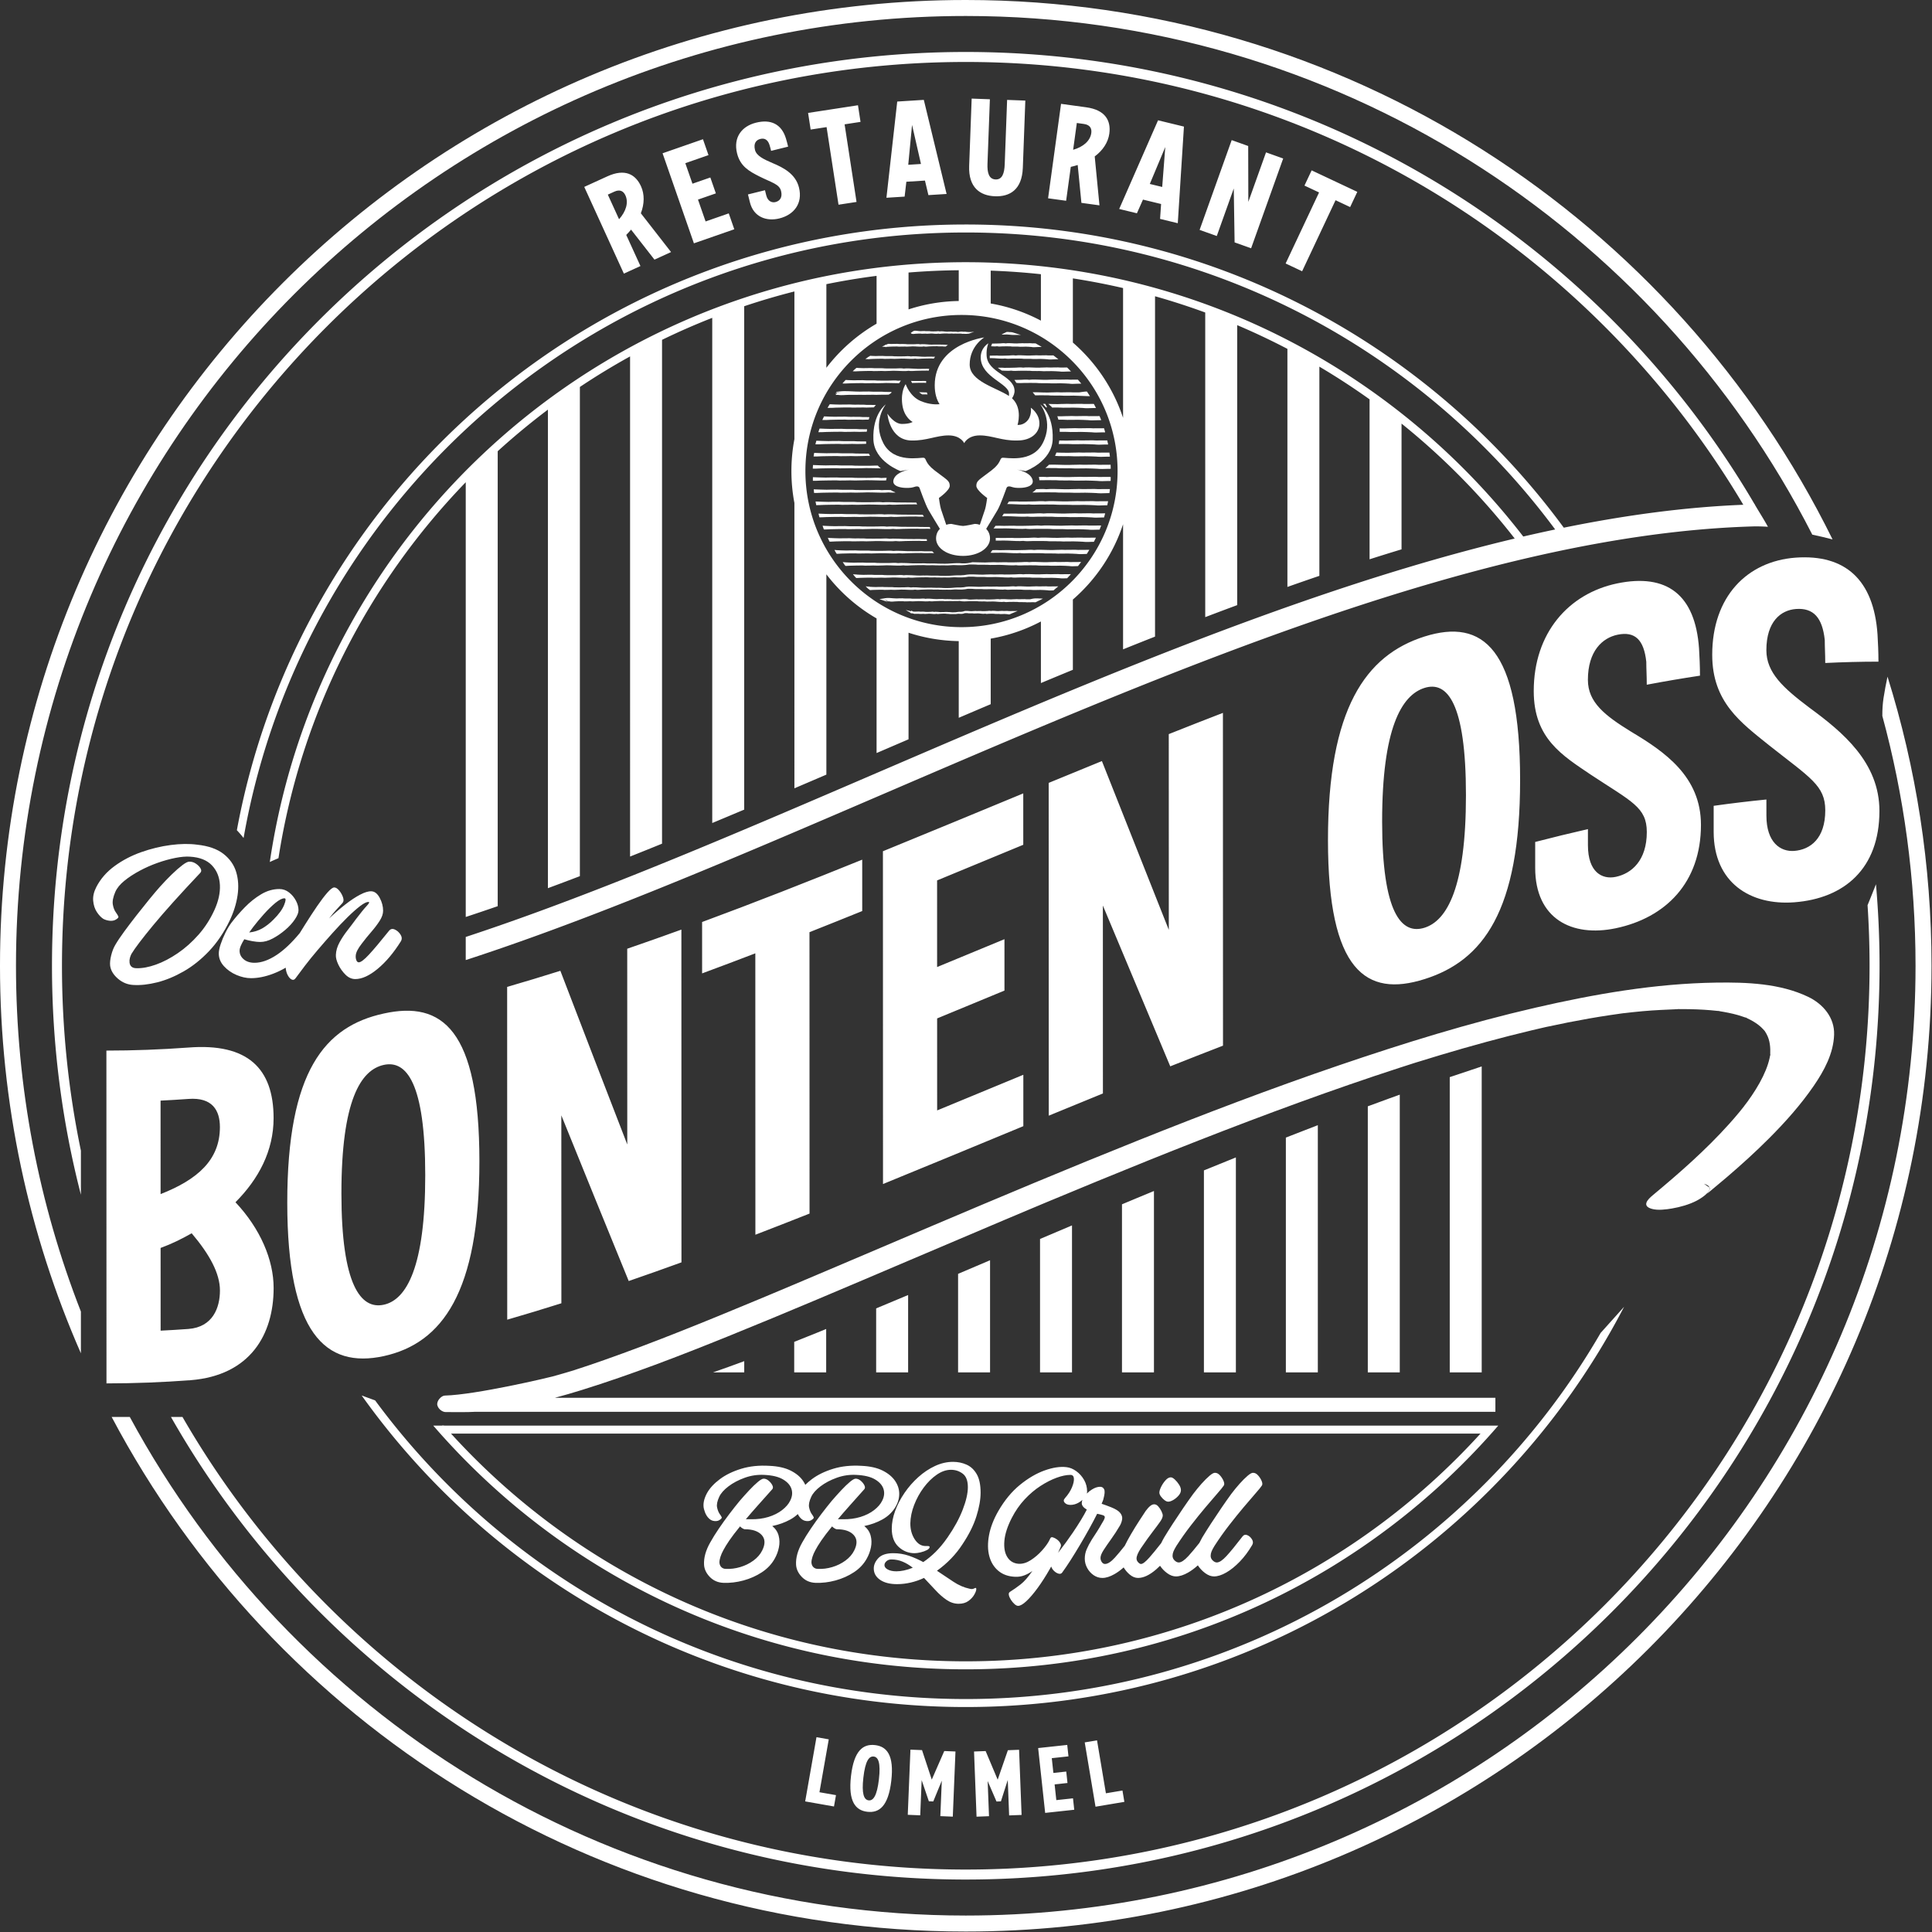 <svg viewBox="0 0 1934 1934" xmlns="http://www.w3.org/2000/svg" fill-rule="evenodd" clip-rule="evenodd" stroke-linejoin="round" stroke-miterlimit="2"><rect x="0" y="0" width="1934" height="1934" fill="#333333" stroke="none"/><path fill="none" d="M-.003 0h1933.599v1933.6H-.003z"/><path d="M442.542 1435.096H1489.191v-8H442.542v8zm597.288-228.35c1.29-.54 1.48-.62-2.34.98-.52.21-1.01.42-1.37.57-2.13.89-4.26 1.79-6.39 2.68-8.24 3.47-16.49 6.94-24.72 10.42-32.16 13.58-64.28 27.26-96.4 40.94-59.98 25.54-119.942 51.15-180.381 75.6-48.006 19.42-96.332 38.07-145.79 53.49-8.958 2.79-17.963 5.41-27.027 7.82h941.53v14H475.146c-.284.03-.56.06-.828.08-5.342.42-21.842.2-27.212.21h-1c-2.988 0-7.198-2.72-8.28-6.75-1.14-4.26 3.93-9.67 7.394-9.76 31.564-.83 103.862-18.02 108.064-19.17 4.518-1.22 9.018-2.51 13.506-3.85 2.544-.75 5.081-1.52 7.617-2.31 10.14-3.24 20.223-6.67 30.267-10.21 51.092-17.99 101.288-38.52 151.29-59.32 3.66-1.52 7.318-3.05 10.976-4.57l5.5-2.3c6.948-2.92 13.895-5.84 20.838-8.77 15.072-6.36 30.134-12.75 45.188-19.15 31.572-13.41 63.112-26.88 94.692-40.28 68.41-29.04 136.93-57.83 205.941-85.42 66.69-26.67 133.84-52.27 201.841-75.45 64.36-21.94 129.51-42.16 195.801-57.44 59.51-13.71 119.91-24.25 181.101-25.16 30.64-.46 64.0.76 92.15 14.22 14.95 7.15 26.61 20.79 26.01 38.01-.66 18.77-9.96 35.93-20.35 51.08-13 18.94-28.41 36.2-44.61 52.44-13.65 13.68-27.97 26.68-42.67 39.23-4.7 4.02-9.44 7.98-14.2 11.92-1.33 1.1-2.63 2.25-3.99 3.31-4.06 3.17 2.23-1.62 1.32-4.83l-.25-.17c-.43-1.52-2.06-2.86-5.48-3.84h-.01l5.49 3.84c1.32 4.67-8.73 11-13.16 13.26-7.3 3.74-16.24 6.23-24.28 7.62-6.02 1.03-14.21 2.12-20.31.39-10.39-2.96-4-9.5.7-13.41 26.9-22.38 53.28-45.47 76.7-71.55 3.6-4 7.12-8.08 10.53-12.23 1.78-2.16 3.49-4.38 5.25-6.56-3.43 4.25 1.71-2.32 2.67-3.64 5.82-8.03 11.22-16.44 15.53-25.39 1.91-3.96 3.61-8.04 4.94-12.23.64-2 1.19-4.03 1.64-6.08.19-.88.33-1.77.52-2.65.02-.12.04-.22.06-.32 0-.07.01-.15.01-.24.26-7.35-.15-14.19-3.74-20.82-.44-.81-.94-1.58-1.42-2.38-.12-.19-.22-.36-.31-.51-1.24-1.35-2.41-2.72-3.78-3.96-3.17-2.88-6.78-5.24-10.56-7.23-1.26-.66-2.56-1.25-3.84-1.87-.16-.07-.3-.14-.43-.2-.1-.03-.21-.07-.34-.11-2.67-.88-5.3-1.85-8.01-2.62-6.29-1.79-12.68-2.97-19.13-4-.85-.09-1.71-.2-2.56-.29-1.87-.2-3.74-.38-5.61-.55-4.52-.38-9.05-.65-13.59-.83-5-.2-10-.28-15-.28-1.05 0-2.11 0-3.17.01-12.08.53-24.13.99-36.19 2.08-6.5.59-13 1.29-19.48 2.07-.14.02-.28.03-.41.05-1.03.14-2.06.27-3.09.41-3.28.45-6.56.92-9.83 1.41-13.98 2.09-27.91 4.55-41.78 7.28-7.23 1.43-14.44 2.93-21.64 4.5l-.38.08c-1.2.27-2.41.54-3.62.82-3.6.82-7.2 1.66-10.8 2.52-15.23 3.62-30.39 7.51-45.49 11.61-15.71 4.26-31.37 8.76-46.96 13.44-7.77 2.33-15.53 4.71-23.27 7.12-1.29.41-2.62.91-3.93 1.25-.51.16-1.01.32-1.51.48-3.94 1.25-7.88 2.52-11.81 3.8-33.27 10.81-66.32 22.3-99.19 34.25-67.98 24.71-135.25 51.37-202.151 78.85-16.79 6.9-33.55 13.84-50.3 20.83-2.6 1.09-5.19 2.18-7.79 3.26l-1.11.47zm1.28 33.5v133.54h32v-147.11c-10.67 4.53-21.34 9.04-32 13.57zm246.081-101.5v235.04h32v-247.45c-10.68 4.1-21.35 8.23-32 12.41zm-149.43 60.69c-2.86 1.2-5.72 2.39-8.57 3.59.78-.33.76-.32-1.26.52l-2.79 1.17c-.67.28-1.33.56-2 .84v168.23h32v-181.55c-5.79 2.41-11.6 4.79-17.38 7.2zm-423.94 174.35h31.184v-11.23c-10.356 3.85-20.754 7.59-31.184 11.23zm163.239-64.05v64.05h32v-77.43c-10.66 4.49-21.33 8.93-32 13.38zm328.101-138.13v202.18h32v-215.16c-10.67 4.3-21.34 8.63-32 12.98zm246.081-93.36v295.54h32v-306.25c-10.69 3.5-21.35 7.08-32 10.71zM817.253 1334.356c-7.398 2.99-14.808 5.95-22.222 8.9v30.53h32v-43.44c-3.264 1.33-6.514 2.69-9.778 4.01zm141.826-59.19v98.62h32v-112.24c-10.66 4.54-21.33 9.08-32 13.62zm431.121-175.41c-7 2.54-13.99 5.12-20.98 7.71v266.32h32v-277.99c-3.67 1.32-7.35 2.62-11.02 3.96zM574.407 1371.696l-2.505.8c-4.072 1.31 6.934-2.16 5.87-1.84-1.106.33-2.202.69-3.304 1.03l-.061.01zm198.034-76.4l-1.114.46c-5.633 2.37 6.911-2.89 1.114-.46zm641.25-230.49c1.34-.43 2.68-.85 4.03-1.28 4.78-1.52-4.41 1.37-4.24 1.33.07-.02.14-.03.21-.05zm358.351-8.76c-.03 1.87.54-2.4 0 0zm-5.34-23.82c-.05-.05-.09-.1-.13-.15l.01.02.12.13zm-218.941-4.18c.35-.08.69-.16 1.03-.24.34-.07.68-.15 1.02-.23 4.64-1.04-9.41 2.07-2.05.47zm200.211-9.21c2.66.84-2.81-1.37 0 0zm-123.49-4.47c.49-.07.99-.13 1.49-.2 3.61-.49-8.76 1.09-3.91.5.81-.1 1.61-.2 2.42-.3zm96.01-2.26l.14.02c4.78.52-4.96-.78-.33-.05l.19.03zm-39.93-1.94l.93-.04c.31-.02-7.61.09-3.82.07l2.03-.03h.86z" fill="#fff" fill-rule="nonzero"/><path d="M106.509 1051.676c27.342 0 54.682-1.05 82.024-3.04 59.4-4.67 85.33 20.89 85.344 70.65.006 32.8-15.068 61.03-38.164 84.2 24.99 26.57 38.196 57.83 38.202 85.8.014 46.74-23.546 87.5-82.948 92.32-28.126 2.11-56.254 3.21-84.38 3.22l-.078-333.15zm181.055 152.32c-.032-131.92 37.67-176.61 96.598-189.43 58.452-12.89 95.706 15.84 95.732 147.77.032 131.15-37.194 182.27-95.654 195.16-58.454 12.74-96.646-22.81-96.676-153.5zm-98.965 126.34c24.51-1.86 31.578-21.39 31.574-38.49.002-17.16-10.38-36.13-28.298-57.29-9.892 5.65-20.264 10.72-31.108 14.68.006 27.6.014 55.2.02 82.8 9.27-.45 18.542-1.02 27.812-1.7zm319.071-342.42c17.756-5.14 35.514-10.52 53.27-16.12 22.328 58.28 44.656 116.22 66.984 173.87l-.046-195.95c18.072-6.21 36.142-12.61 54.214-19.16.024 111.04.05 222.08.076 333.12-17.6 6.39-35.198 12.62-52.798 18.68-22.486-54.98-44.97-110.24-67.454-165.85.014 62.7.03 125.41.044 188.12-18.07 5.7-36.14 11.19-54.21 16.42-.026-111.04-.054-222.08-.08-333.13zm-81.985 188.51c-.022-92.6-18.88-115.36-41.51-110.42-23.096 5.06-42.418 35.62-42.4 128.71.018 91.6 19.35 116.41 42.454 111.34 22.628-4.93 41.476-37.54 41.456-129.63zm330.423-222.11c-17.756 6.82-35.512 13.53-53.268 20.08l-.012-51.43c53.426-19.74 106.852-40.78 160.281-62.42 0 17.15 0 34.3.01 51.44-17.6 7.13-35.201 14.19-52.801 21.16.022 93.9.044 187.79.064 281.69-18.07 7.16-36.14 14.22-54.21 21.17-.022-93.9-.044-187.79-.064-281.69zm-535.969 173.9c-.006-16.71-7.552-29.97-31.594-28.14-9.272.67-18.542 1.24-27.814 1.69l.024 93.58c37.24-14.64 59.394-34.39 59.384-67.13zm663.7-276.09c46.83-19.09 93.66-38.55 140.48-57.91 0 17.15.01 34.29.01 51.44-28.75 11.89-57.51 23.81-86.26 35.67 0 28.9.01 57.81.01 86.71 22.48-9.27 44.95-18.57 67.42-27.87 0 17.14.01 34.29.01 51.43-22.47 9.3-44.94 18.61-67.41 27.88 0 30.7.01 61.4.02 92.1 28.75-11.86 57.51-23.79 86.27-35.68 0 17.15.01 34.29.01 51.44-46.83 19.36-93.65 38.82-140.48 57.91-.03-111.04-.05-222.08-.08-333.12zm165.93-68.42c17.76-7.32 35.51-14.61 53.27-21.85 22.33 56.22 44.66 112.53 66.98 168.97-.01-65.31-.03-130.63-.04-195.95 18.07-7.19 36.14-14.28 54.21-21.26.03 111.04.05 222.08.08 333.13-17.6 6.79-35.2 13.7-52.8 20.69-22.48-53.78-44.97-107.41-67.45-160.96.01 62.71.02 125.41.04 188.12-18.07 7.36-36.14 14.78-54.21 22.23-.03-111.04-.06-222.08-.08-333.12zm279.581 57.43c-.04-131.67 37.66-185.23 96.59-203.94 58.46-18.44 95.71 11.78 95.74 143.47.03 131.38-37.2 181.02-95.66 199.46-58.45 18.54-96.64-8.08-96.67-138.99zm207.431 27.66v-25.96c17.6-4.56 35.2-8.85 52.79-12.86 0 5.39.01 10.78.01 16.17 0 26.94 14.15 34.49 27.82 31.64 16.04-3.37 31.11-16.49 31.11-44.9-.02-24.88-15.1-30.32-56.12-57.44-28.29-19.14-57.05-36.11-57.06-83.63-.02-58.21 34.87-97.607 83.42-107.779 49.96-10.342 78.25 11.339 82.04 65.039.48 8.26.95 17.49.95 27.29-17.76 2.68-35.51 5.7-53.27 9.06 0-8.82-.47-15.59-.48-22.94-2.36-22.08-11.31-30.73-28.76-27.11-15.08 3.13-29.7 16.28-29.69 45.18.02 22.57 16.98 35.7 43.38 51.98 33.01 19.74 69.79 44.56 69.8 93.12.02 57.88-35.34 93.09-85.31 103.57-43.84 9.16-80.62-9.44-80.63-60.43zm-69.31-72.84c-.02-92.58-18.89-114.48-41.51-107.32-23.1 7.29-42.42 40.75-42.4 133.82.02 91.61 19.35 113.52 42.45 106.23 22.62-7.16 41.48-40.62 41.46-132.73zm247.971 36.67v-25.97c17.59-2.47 35.19-4.59 52.79-6.32 0 5.39 0 10.78.01 16.16 0 26.95 14.15 36.31 27.82 35.3 16.02-1.24 31.11-12.24 31.1-40.65-.01-24.85-15.09-32.52-56.11-64.98-28.29-22.81-57.06-43.18-57.06-90.69-.01-58.2 34.85-93.587 83.41-97.251 49.97-3.612 78.26 22.44 82.05 76.681.47 8.32.95 17.63.95 27.43-17.76.02-35.51.47-53.27 1.34 0-8.81-.48-15.65-.48-23-2.37-22.4-11.32-32.32-28.76-31.05-15.09 1.11-29.7 12.37-29.69 41.28.01 22.58 16.98 37.85 43.38 57.74 33 24.22 69.79 54.55 69.79 103.12.02 57.91-35.33 87.69-85.3 91.47-43.84 3.28-80.61-19.61-80.63-70.61z" fill="#fff" fill-rule="nonzero"/><path d="M129.937 1418.446c160.718 297.18 475.193 499.081 836.822 499.081 525.091 0 950.763-425.671 950.763-950.761 0-86.59-11.57-170.48-33.24-250.13-.03-6.2.33-12.19 1.2-17.87 1.14-7.37 2.5-14.51 3.98-21.4 28.63 91.39 44.06 188.59 44.06 289.4 0 533.921-432.831 966.761-966.763 966.761-370.758 0-692.771-208.71-854.974-515.081h18.151zm-48.952-63.74C28.899 1235.946-.002 1104.726-.002 966.766-.002 432.835 432.833 0 966.76 0c380.741 0 710.082 220.101 867.693 539.965-7.01-1.81-13.78-3.386-20.28-4.754-157.261-308.181-477.691-519.211-847.413-519.211-525.09 0-950.762 425.671-950.762 950.765 0 122.13 23.03 238.89 64.987 346.17v41.77z" fill="#fff"/><path d="M977.559 1818.557l12.47-.48-1.35-35.2 8.86 20.5 4.41-.17 6.86-21.4 1.37 35.49 12.47-.48-2.51-65.23-11.22.44-10.2 29.5-12.06-28.65-11.61.45 2.51 65.23zm-68.86-1.88l12.47.52 1.45-35.21 7.2 21.15 4.41.18 8.54-20.79-1.46 35.49 12.47.51 2.68-65.22-11.22-.46-12.51 28.6-9.75-29.52-11.6-.47-2.68 65.22zm137.54-1.9l29.11-3.15-1.24-11.45-16.7 1.8-1.71-15.75 12.89-1.39-1.24-11.45-12.88 1.39-1.6-14.79 16.7-1.81-1.24-11.45-29.11 3.15 7.02 64.9zm-177.99-1.12c11.83 1.36 21.02-5.5 23.97-31.06 2.95-25.66-4.46-34.34-16.28-35.7-11.93-1.37-21.11 5.4-24.07 31.05-2.93 25.47 4.55 34.35 16.38 35.71zm228.401-5.08l28.88-4.85-1.91-11.36-16.57 2.78-8.89-53.02-12.31 2.07 10.8 64.38zm-290.636-5.31l28.836 5.08 1.998-11.35-16.545-2.91 9.323-52.94-12.291-2.17-11.321 64.29zm63.555-1.05c-4.68-.54-7.19-6.44-5.3-22.84 1.92-16.69 5.67-21.57 10.35-21.03 4.58.52 7.11 6.23 5.2 22.82-1.9 16.5-5.67 21.57-10.25 21.05z" fill="#fff" fill-rule="nonzero"/><path d="M229.853 921.655c-5.773 11.93-12.638 22.08-20.596 30.46-7.957 8.38-16.421 15.14-25.393 20.27-8.971 5.13-17.826 8.8-26.563 10.99-8.738 2.18-16.695 3.05-23.872 2.6-5.773-.3-10.922-2.42-15.447-6.34-4.525-3.93-7.099-8.23-7.723-12.91-.312-2.87.039-6.34 1.053-10.42 1.014-4.07 2.379-7.55 4.096-10.42 2.184-3.77 5.188-8.26 9.01-13.47 3.823-5.21 7.919-10.61 12.287-16.19 4.369-5.59 8.621-10.91 12.755-15.97 4.135-5.06 7.685-9.25 10.649-12.57 4.057-4.53 8.036-8.68 11.936-12.46 3.901-3.77 7.45-6.87 10.649-9.28 3.199-2.42 5.578-3.55 7.138-3.4 2.185 0 4.291.68 6.319 2.04 2.029 1.36 3.55 2.91 4.564 4.64 1.014 1.74.975 3.21-.117 4.42-20.127 21.29-35.808 38.73-47.042 52.31-11.234 13.59-18.567 23.26-22 28.99-.624 1.21-1.131 2.53-1.521 3.97-.39 1.43-.507 2.98-.351 4.64.468 3.77 2.809 5.66 7.021 5.66 5.773.15 12.248-1.06 19.426-3.62 7.177-2.57 14.471-6.38 21.882-11.44 7.411-5.06 14.316-11.21 20.713-18.46 6.397-7.24 11.702-15.47 15.914-24.68 4.057-8.91 5.89-17.29 5.5-25.14-.39-7.85-3.042-14.38-7.957-19.59-4.915-5.21-12.209-8.12-21.883-8.72-4.056-.3-8.971.11-14.744 1.24-5.773 1.14-11.741 2.8-17.904 4.99-6.163 2.19-12.131 4.83-17.904 7.92-5.773 3.1-10.844 6.42-15.213 9.97-4.368 3.55-7.411 7.28-9.127 11.21-2.185 5.13-3.004 9.32-2.458 12.57.546 3.24 1.6 5.92 3.16 8.04 1.092 1.51 1.872 2.79 2.34 3.85.468 1.06-.624 2.26-3.276 3.62-1.717.76-3.667.98-5.851.68-2.185-.3-4.135-.91-5.851-1.81-2.341-1.51-4.525-3.81-6.553-6.91-2.029-3.09-3.238-6.83-3.628-11.21-.39-4.38.663-8.98 3.16-13.81 4.212-8.16 10.297-15.14 18.255-20.95 7.957-5.81 16.85-10.46 26.68-13.93 9.83-3.47 19.659-5.85 29.489-7.13 9.83-1.29 18.645-1.4 26.446-.34 11.234 1.2 20.011 4.26 26.33 9.17 6.319 4.91 10.571 10.94 12.755 18.12 2.184 7.17 2.652 14.98 1.404 23.44-1.248 8.45-3.9 16.91-7.957 25.36zm70.212 12.4c1.729-2.78 3.486-5.59 5.271-8.44 4.213-6.71 8.231-12.87 12.053-18.45 3.823-5.59 7.256-10.12 10.298-13.59 3.043-3.47 5.344-5.21 6.904-5.21 1.561 0 3.199 1.02 4.915 3.06 1.716 2.04 3.004 4.3 3.862 6.79.858 2.49.663 4.42-.585 5.78-2.185 2.41-4.291 4.71-6.319 6.9-2.029 2.19-4.369 5.02-7.022 8.5 5.461-5.14 10.844-9.78 16.149-13.93 5.305-4.15 10.259-7.44 14.862-9.85 4.602-2.42 8.386-3.55 11.351-3.4 3.276.15 6.046 2.34 8.308 6.57 2.262 4.22 3.393 8.53 3.393 12.91 0 3.17-1.17 6.56-3.51 10.19-2.34 3.62-5.149 7.32-8.426 11.09-3.276 3.78-6.397 7.63-9.361 11.55-3.901 4.99-5.929 8.99-6.085 12.01-.156 1.66.039 3.21.585 4.64.546 1.44 1.365 2.15 2.457 2.15 2.029 0 5.422-2.57 10.181-7.7 4.759-5.13 11.429-13.06 20.01-23.78 1.561-1.96 3.511-2.41 5.851-1.36 2.341 1.06 4.252 2.76 5.734 5.1 1.483 2.34 1.6 4.57.351 6.68-7.177 11.47-14.9 20.65-23.169 27.52-8.27 6.87-15.759 10.3-22.468 10.3-3.589 0-6.865-1.47-9.83-4.42-2.964-2.94-5.344-6.3-7.138-10.07-1.794-3.78-2.613-7.02-2.457-9.74.156-4.08 1.326-8.15 3.51-12.23 2.185-4.08 4.837-8.12 7.958-12.12 3.12-4 6.007-7.81 8.659-11.44 4.681-6.18 8.269-10.6 10.766-13.24 2.496-2.64 3.042-3.97 1.638-3.97-1.872 0-4.642 1.4-8.308 4.19-3.667 2.8-7.88 6.53-12.638 11.21-4.759 4.68-9.674 9.86-14.745 15.52s-10.025 11.32-14.861 16.98c-4.837 5.66-9.128 10.95-12.873 15.86-3.744 4.9-6.709 8.87-8.893 11.88l-.702.91c-1.092 1.51-2.419 1.85-3.979 1.02-1.56-.83-2.925-2.49-4.096-4.98-.916-1.95-1.474-4.21-1.672-6.76-4.132 2.42-8.36 4.45-12.683 6.08-7.801 2.94-15.135 4.42-22 4.42-4.681 0-9.517-1.06-14.51-3.18-4.993-2.11-9.206-5.05-12.638-8.83-3.433-3.77-5.149-8-5.149-12.68 0-2.42.624-5.51 1.872-9.29 1.248-3.77 2.848-7.62 4.798-11.55 1.95-3.92 3.94-7.24 5.968-9.96 3.901-5.13 8.386-10.31 13.457-15.51 5.071-5.21 10.532-9.55 16.383-13.03 5.851-3.47 11.897-5.2 18.138-5.2 3.589 0 6.826 1.13 9.713 3.39 2.886 2.27 5.187 5.02 6.904 8.27 1.716 3.24 2.574 6.45 2.574 9.62 0 2.42-1.209 5.44-3.627 9.06-2.419 3.63-5.617 7.14-9.596 10.53-3.979 3.4-8.152 6.27-12.521 8.61-4.369 2.34-8.582 3.51-12.638 3.51-2.185 0-4.759-.26-7.724-.79-2.964-.53-5.695-1.17-8.191-1.93-1.404 2.27-2.535 4.38-3.394 6.34-.858 1.96-1.287 3.7-1.287 5.21 0 3.32 1.366 6.15 4.096 8.49 2.73 2.35 6.358 3.51 10.883 3.51 6.865 0 14.276-2.64 22.234-7.92 7.4-4.92 15.07-12.18 23.009-21.8zm-46.647-6.06c-.625.91-1.288 1.81-1.99 2.72-.702.91-1.365 1.81-1.989 2.72 4.681-.46 8.971-1.78 12.872-3.97 3.901-2.19 7.723-5.17 11.468-8.94 5.305-5.29 8.854-10.15 10.649-14.61 1.794-4.45 1.911-6.68.351-6.68-2.341 0-5.383 1.55-9.128 4.64-3.744 3.1-7.606 6.87-11.585 11.33-3.978 4.45-7.528 8.72-10.648 12.79z" fill="#fff" fill-rule="nonzero"/><path d="M1052.27 1568.166c-.48.87-.97 1.75-1.46 2.61-4.07 7.12-8.13 13.45-12.2 18.99-4.06 5.54-7.78 9.88-11.16 13.03-3.38 3.15-6.13 4.72-8.25 4.72-1.13 0-2.35-.59-3.66-1.79-1.31-1.2-2.5-2.61-3.57-4.25-1.06-1.64-1.75-3.21-2.06-4.72-.31-1.51.03-2.58 1.03-3.21 3.63-2.27 7.22-4.79 10.79-7.56 3.56-2.77 7.47-7.24 11.72-13.41-2.37 1.76-5 3.21-7.88 4.34-2.87 1.13-5.94 1.64-9.19 1.51-6.88-.25-12.54-2.23-16.97-5.95-4.44-3.71-7.48-8.62-9.1-14.73-1.63-6.11-1.72-13.07-.28-20.88 1.43-7.81 4.53-15.87 9.28-24.18 6.25-10.83 13.48-19.58 21.67-26.26 8.19-6.67 16.41-11.49 24.67-14.45 8.25-2.96 15.57-4.06 21.95-3.31 3.37.38 6.66 1.74 9.85 4.07 3.19 2.32 5.78 5.25 7.78 8.78 2 3.53 3 7.37 3 11.52 0 .69-.1 1.38-.29 2.08 1.55-1.58 3.29-2.96 5.24-4.15 2.88-1.77 5.57-2.65 8.07-2.65 1.88 0 3.22.85 4.03 2.55.82 1.7.6 4.82-.65 9.35-.13.76-.38 1.54-.75 2.36-.38.82-.75 1.73-1.13 2.74 1.5.51 3.03 1.04 4.6 1.61 1.56.56 3.28 1.23 5.16 1.98 4.37 1.77 7.34 3.65 8.91 5.67 1.56 2.01 2.19 4.09 1.87 6.23-.31 2.14-1.03 4.22-2.15 6.24-2.88 4.91-5.82 9.44-8.82 13.6s-5.54 7.84-7.6 11.05c-2.06 3.21-3.09 5.83-3.09 7.84 0 1.51.43 2.9 1.31 4.16.87 1.26 1.94 1.89 3.19 1.89 2.75 0 6.06-2.14 9.94-6.43 2.59-2.86 5.86-6.77 9.79-11.72 1.77-3.64 3.84-7.48 6.2-11.51 2.88-4.92 5.69-9.48 8.44-13.7 2.75-4.22 4.88-7.46 6.38-9.73 3.25-4.41 6-6.61 8.25-6.61 1.51-.13 2.91.53 4.22 1.98 1.32 1.45 2.41 3.09 3.29 4.91.87 1.83 1.31 3.25 1.31 4.25 0 1.64-.87 3.72-2.63 6.24-1.75 2.52-4.25 5.89-7.5 10.11s-7.19 9.73-11.82 16.53c-2.87 4.4-4.31 7.81-4.31 10.2 0 1.38.53 2.64 1.59 3.78 1.06 1.13 2.03 1.7 2.91 1.7 1.75 0 4.53-2.14 8.35-6.43 2.99-3.36 6.93-8.16 11.82-14.4.91-1.91 1.9-3.79 2.95-5.62 2.5-4.16 5.41-8.79 8.72-13.89 3.32-5.1 6.75-10.26 10.32-15.49 3.56-5.23 6.91-9.98 10.04-14.26 2.75-3.65 5.56-7.08 8.44-10.3 2.87-3.21 5.53-5.85 7.97-7.93 2.44-2.08 4.28-3.06 5.53-2.93 1.76 0 3.41.88 4.98 2.65 1.56 1.76 2.75 3.65 3.56 5.66.81 2.02.85 3.53.09 4.54-.87 1.38-2.97 3.96-6.28 7.74-3.32 3.78-7.28 8.41-11.91 13.89s-9.51 11.52-14.63 18.13c-5.13 6.61-10.01 13.51-14.64 20.69-1.37 2.27-2.34 4.12-2.91 5.57-.56 1.45-.84 2.87-.84 4.25 0 1.77.69 3.31 2.06 4.63 1.38 1.32 2.75 1.99 4.13 1.99 2.5 0 5.72-2.15 9.66-6.43 2.88-3.13 6.55-7.51 11-13.13.88-1.83 1.83-3.62 2.83-5.38 2.51-4.16 5.41-8.79 8.73-13.89 3.31-5.1 6.75-10.26 10.32-15.49 3.56-5.23 6.91-9.98 10.03-14.26 2.75-3.65 5.57-7.08 8.44-10.3 2.88-3.21 5.54-5.85 7.98-7.93 2.43-2.08 4.28-3.06 5.53-2.93 1.75 0 3.41.88 4.97 2.65 1.57 1.76 2.75 3.65 3.57 5.66.81 2.02.84 3.53.09 4.54-.87 1.38-2.97 3.96-6.29 7.74-3.31 3.78-7.28 8.41-11.91 13.89-4.62 5.48-9.5 11.52-14.63 18.13-5.13 6.61-10 13.51-14.63 20.69-1.38 2.27-2.35 4.12-2.91 5.57-.56 1.45-.84 2.87-.84 4.25 0 1.77.68 3.31 2.06 4.63 1.37 1.32 2.75 1.99 4.13 1.99 2.5 0 5.72-2.15 9.66-6.43 3.94-4.28 9.35-10.89 16.23-19.83 1.25-1.52 2.81-1.86 4.69-1.04 1.87.82 3.4 2.2 4.59 4.15 1.19 1.96 1.28 3.81.28 5.58-3.75 6.42-7.91 11.99-12.47 16.72-4.57 4.72-9.1 8.37-13.6 10.95-4.51 2.58-8.57 3.87-12.2 3.87-2.87 0-5.78-1.07-8.72-3.21-2.94-2.14-5.38-4.69-7.32-7.65-.05-.07-.1-.15-.14-.22-3.27 2.95-6.52 5.36-9.75 7.21-4.5 2.58-8.57 3.87-12.19 3.87-2.88 0-5.79-1.07-8.73-3.21-2.87-2.09-5.26-4.57-7.18-7.45-1.26 1.27-2.54 2.46-3.83 3.58-6.63 5.73-12.7 8.6-18.2 8.6-2.88 0-5.66-1.14-8.35-3.4-2.43-2.05-4.44-4.43-6.06-7.14-3.03 2.71-6.05 4.93-9.08 6.66-4.51 2.58-8.57 3.88-12.2 3.88-3.12 0-6.03-.92-8.72-2.74-2.69-1.83-4.85-4.22-6.47-7.18-1.63-2.96-2.44-6.08-2.44-9.35 0-3.28.62-6.39 1.87-9.35s3.01-6.27 5.26-9.92c1.5-2.27 3.15-4.82 4.97-7.65 1.81-2.84 3.34-5.39 4.59-7.65 1.63-2.52 2.69-4.54 3.19-6.05.5-1.51-.19-2.52-2.06-3.02-1-.25-1.94-.51-2.81-.76-.88-.25-1.76-.44-2.63-.56-2.25 4.53-4.88 9.5-7.88 14.92s-6.13 10.86-9.38 16.34c-3.25 5.48-6.41 10.61-9.47 15.4-3.07 4.78-5.85 8.88-8.35 12.28-.88 1.13-2.13 1.45-3.75.94-1.63-.5-3.16-1.48-4.6-2.93-1.19-1.2-2.04-2.57-2.55-4.12zm-103.67-29.22c6.63-9.57 11.66-18.8 15.1-27.68 3.44-8.88 5.16-16.4 5.16-22.57 0-6.43-1.72-10.93-5.16-13.51-3.44-2.58-7.35-3.87-11.72-3.87-4.76 0-9.51 1.64-14.26 4.91-4.75 3.27-9.1 7.56-13.04 12.85-3.94 5.29-7.13 11.08-9.57 17.38-2.44 6.29-3.72 12.46-3.84 18.51 0 6.17 1.47 11.49 4.4 15.96 2.94 4.47 6.54 6.71 10.79 6.71h2.07c1.37 0 2.06.31 2.06.94 0 1.14-.91 2.18-2.72 3.12-1.82.95-3.91 1.7-6.29 2.27-2.37.56-4.37.85-6 .85-6.13 0-11.47-2.11-16.04-6.33-4.56-4.22-6.85-10.3-6.85-18.23 0-5.67 1.13-11.59 3.38-17.76 2.25-6.17 5.38-12.18 9.38-18.04 4-5.86 8.6-11.11 13.79-15.77 5.19-4.67 10.75-8.38 16.7-11.15 5.94-2.77 11.97-4.16 18.1-4.16 4.88 0 9.41.95 13.6 2.84 4.19 1.89 7.57 5.07 10.13 9.54 2.56 4.47 3.84 10.61 3.84 18.42 0 6.92-1.4 14.86-4.22 23.8-2.81 8.94-7.47 18.26-13.97 27.96-3.25 5.04-7.04 9.79-11.35 14.26-4.32 4.47-9.04 8.54-14.16 12.19 5.62 3.78 11.09 7.43 16.41 10.95 5.32 3.53 10.66 5.86 16.04 6.99 1 .26 1.81.38 2.44.38.87 0 1.62-.19 2.25-.56.63-.38 1.19-.57 1.69-.57.37 0 .56.38.56 1.13 0 1.39-.69 3.28-2.06 5.67-1.38 2.39-3.35 4.5-5.91 6.33-2.57 1.82-5.79 2.74-9.66 2.74-4.26 0-8.29-1.29-12.1-3.87-3.82-2.59-7.57-5.89-11.26-9.92-3.69-4.03-7.47-8.06-11.35-12.09-4.25 2.01-8.66 3.55-13.22 4.62-4.57 1.07-9.17 1.61-13.79 1.61-7.13 0-12.79-1.45-16.98-4.34-4.19-2.9-6.29-6.68-6.29-11.34 0-3.65 1.54-7.12 4.6-10.39 3.06-3.27 8.04-4.91 14.91-4.91 5.51 0 10.73.85 15.67 2.55 4.94 1.7 9.72 3.81 14.35 6.33 4-2.65 8.07-5.98 12.19-10.01 4.13-4.04 8.2-8.95 12.2-14.74zm-142.472-52.55c1.926-1.96 4.132-3.87 6.619-5.73 5.815-4.35 12.944-7.81 21.386-10.39 8.447-2.58 17.857-3.56 28.237-2.93 8.5.38 15.54 1.95 21.1 4.72 5.57 2.77 9.76 6.24 12.57 10.39 2.81 4.16 4.19 8.57 4.13 13.23-.07 4.66-1.47 9.19-4.22 13.6-3.13 4.91-7.38 8.85-12.76 11.81-5.38 2.96-11.38 5.13-18.01 6.51 3.25 2.65 5.38 5.86 6.38 9.64 1 3.78 1.09 7.68.28 11.71-.81 4.03-2.22 7.81-4.22 11.34-3 5.41-7.29 9.95-12.85 13.6-5.57 3.65-11.73 6.39-18.48 8.22-6.753 1.82-13.444 2.61-20.073 2.36-5.503-.25-10.036-2.24-13.601-5.95-3.564-3.72-5.471-7.78-5.722-12.19-.375-6.92 1.689-14.36 6.191-22.29 2.376-4.28 5.253-8.91 8.63-13.88 3.377-4.98 6.91-9.89 10.599-14.74s7.098-9.16 10.224-12.94c3.252-3.78 6.472-7.37 9.662-10.77 3.19-3.4 6.07-6.17 8.63-8.31 2.56-2.14 4.47-3.21 5.72-3.21 1.75 0 3.44.69 5.07 2.07 1.62 1.39 2.84 2.9 3.65 4.54.82 1.64.79 2.96-.09 3.97-5.5 6.17-10.44 11.71-14.82 16.62-4.38 4.91-8.25 9.38-11.631 13.41h5.061c6.26.13 12.07-.63 17.45-2.26 5.38-1.64 9.98-3.94 13.79-6.9 3.81-2.96 6.53-6.14 8.16-9.54 2-4.03 2.41-7.9 1.22-11.62-1.19-3.71-4-6.89-8.44-9.54-4.44-2.64-10.67-4.15-18.67-4.53-6.75-.38-13.29.57-19.603 2.83-6.316 2.27-11.756 5.13-16.321 8.6-4.565 3.46-7.66 6.96-9.286 10.48-2.001 4.29-2.72 7.81-2.157 10.58.562 2.77 1.469 5.04 2.72 6.8.875 1.14 1.501 2.14 1.876 3.03.375.88-.563 1.95-2.814 3.21-1.251.63-2.752.85-4.503.66-1.751-.19-3.251-.79-4.502-1.8-1.644-1.28-3.008-3-4.094-5.18-2.203 2.09-4.716 3.91-7.539 5.47-5.378 2.96-11.381 5.13-18.01 6.51 3.252 2.65 5.378 5.86 6.379 9.64 1 3.78 1.094 7.68.281 11.71-.813 4.03-2.22 7.81-4.221 11.34-3.001 5.41-7.285 9.95-12.85 13.6-5.566 3.65-11.725 6.39-18.479 8.22-6.753 1.82-13.444 2.61-20.073 2.36-5.503-.25-10.036-2.24-13.601-5.95-3.564-3.72-5.471-7.78-5.721-12.19-.376-6.92 1.688-14.36 6.19-22.29 2.377-4.28 5.253-8.91 8.63-13.88 3.377-4.98 6.91-9.89 10.599-14.74 3.69-4.85 7.098-9.16 10.224-12.94 3.252-3.78 6.472-7.37 9.662-10.77 3.189-3.4 6.065-6.17 8.629-8.31 2.564-2.14 4.471-3.21 5.722-3.21 1.751 0 3.439.69 5.065 2.07 1.626 1.39 2.845 2.9 3.658 4.54.813 1.64.782 2.96-.094 3.97-5.503 6.17-10.443 11.71-14.82 16.62-4.377 4.91-8.254 9.38-11.631 13.41h5.065c6.253.13 12.069-.63 17.447-2.26 5.378-1.64 9.974-3.94 13.788-6.9 3.815-2.96 6.535-6.14 8.161-9.54 2.001-4.03 2.407-7.9 1.219-11.62-1.188-3.71-4.002-6.89-8.442-9.54-4.44-2.64-10.662-4.15-18.666-4.53-6.753-.38-13.288.57-19.604 2.83-6.316 2.27-11.756 5.13-16.321 8.6-4.565 3.46-7.66 6.96-9.286 10.48-2.001 4.29-2.72 7.81-2.157 10.58.562 2.77 1.469 5.04 2.72 6.8.875 1.14 1.501 2.14 1.876 3.03.375.88-.563 1.95-2.814 3.21-1.251.63-2.752.85-4.502.66-1.751-.19-3.252-.79-4.503-1.8-2.751-2.14-4.721-5.54-5.909-10.2-1.188-4.66-.157-10.01 3.095-16.06 2.752-4.91 7.035-9.54 12.851-13.88 5.815-4.35 12.944-7.81 21.386-10.39 8.442-2.58 17.853-3.56 28.233-2.93 8.505.38 15.54 1.95 21.105 4.72 5.566 2.77 9.755 6.24 12.569 10.39.872 1.29 1.605 2.6 2.201 3.94zm91.252 86.55c2.26 0 4.76-.28 7.51-.85 2.75-.56 5.69-1.48 8.82-2.73-3.13-2.52-6.48-4.54-10.04-6.05-3.57-1.51-7.35-2.27-11.35-2.27-2 0-3.66.6-4.97 1.8-1.32 1.19-1.97 2.48-1.97 3.87 0 1.76 1.12 3.24 3.37 4.44 2.26 1.2 5.13 1.79 8.63 1.79zm-151.89-42.12c-.5 0-1.219-.29-2.157-.85-.938-.57-1.782-1.23-2.533-1.99-4.627 5.67-8.223 10.39-10.786 14.17-2.564 3.78-4.534 6.99-5.91 9.63-1.25 2.27-2.22 4.48-2.908 6.62-.687 2.14-1.031 4.03-1.031 5.67.125 2.01.781 3.58 1.969 4.72 1.189 1.13 2.658 1.7 4.409 1.7 4.753.25 9.568-.35 14.445-1.8 4.878-1.45 9.286-3.62 13.226-6.51 3.939-2.9 6.847-6.24 8.723-10.02 3.252-6.42 3.127-11.58-.375-15.49-3.502-3.9-9.192-5.85-17.072-5.85zm92.113 0c-.5 0-1.219-.29-2.157-.85-.938-.57-1.782-1.23-2.533-1.99-4.627 5.67-8.223 10.39-10.787 14.17-2.563 3.78-4.533 6.99-5.909 9.63-1.251 2.27-2.22 4.48-2.908 6.62-.688 2.14-1.031 4.03-1.031 5.67.125 2.01.781 3.58 1.969 4.72 1.188 1.13 2.658 1.7 4.409 1.7 4.752.25 9.567-.35 14.445-1.8 4.877-1.45 9.289-3.62 13.229-6.51 3.94-2.9 6.84-6.24 8.72-10.02 3.25-6.42 3.13-11.58-.38-15.49-3.5-3.9-9.19-5.85-17.067-5.85zm245.918-29.36c-1.22 1.1-2.58 2.07-4.1 2.91-2.51 1.38-5.13 2.08-7.88 2.08-2.51 0-4.41-.73-5.73-2.18-1.31-1.44-1.22-2.99.29-4.62 3.12-3.53 5.44-7.09 6.94-10.68s2.15-6.58 1.97-8.97c-.19-2.39-1.35-3.59-3.47-3.59-4.01 0-8.6.94-13.79 2.83-5.19 1.89-10.57 4.63-16.14 8.22-5.56 3.59-10.84 8.06-15.85 13.41-5 5.36-9.31 11.56-12.94 18.61-4.38 8.56-6.85 16.25-7.41 23.05-.57 6.8.43 12.21 3 16.24 2.56 4.04 6.28 6.24 11.16 6.62 4 .25 8.07-.95 12.2-3.59 4.12-2.65 7.91-5.89 11.34-9.73 3.44-3.84 5.98-7.4 7.6-10.67 0-.13.03-.22.1-.29.06-.06.09-.16.09-.28l.56-.95c.38-1 1.22-1.32 2.54-.94 1.31.38 2.65 1.07 4.03 2.08 1.38 1 2.47 2.2 3.28 3.59.82 1.38.97 2.64.47 3.78-.84 2.02-1.71 4.02-2.61 6 5.4-6.89 10.36-13.68 14.88-20.36 6.13-9.07 10.75-16.69 13.88-22.86-3.38-2.02-5.06-4.16-5.06-6.42 0-1.06.21-2.16.65-3.29zm85.87 1.77c-1.12 0-2.37-.53-3.75-1.6s-2.56-2.3-3.56-3.68c-1.01-1.39-1.51-2.65-1.51-3.78 0-1.51.6-3.47 1.79-5.86 1.18-2.39 2.66-4.57 4.41-6.52 1.75-1.95 3.5-2.93 5.25-2.93 1.12 0 2.47.73 4.03 2.18 1.56 1.44 2.97 3.15 4.22 5.1 1.25 1.95 1.88 3.81 1.88 5.57 0 1.76-.75 3.53-2.25 5.29-1.5 1.76-3.25 3.24-5.25 4.44-2.01 1.2-3.76 1.79-5.26 1.79z" fill="#fff" fill-rule="nonzero"/><path d="M182.68 1418.446c156.298 270.78 448.904 453.041 784.079 453.041 499.671 0 904.733-405.06 904.733-904.721 0-20.39-.68-40.62-2-60.63 2.98-7.26 5.8-14.28 8.41-20.96 2.37 26.9 3.59 54.1 3.59 81.59 0 505.191-409.541 914.721-914.733 914.721-340.901 0-638.247-186.48-795.607-463.041h11.528zm192.83-16.6c133.631 181.31 348.703 298.95 591.25 298.95 271.491 0 508.562-147.39 635.532-366.5l23.49-26.16c-123.59 238.06-372.311 400.661-659.022 400.661-249.453 0-470.156-123.09-604.692-311.86l13.442 4.91zm1124.291 25.25c-129.15 149.41-320.051 243.95-533.042 243.95-212.998 0-403.911-94.55-533.056-243.97h10.619c127.597 144.7 314.358 235.97 522.437 235.97 208.061 0 394.801-91.25 522.422-235.95h10.62zm245.311-921.802C1587.431 239.9 1297.87 62.034 966.76 62.034c-499.666 0-904.726 405.06-904.726 904.731 0 63.45 6.533 125.39 18.951 185.1v44.09c-18.895-73.22-28.951-150.03-28.951-229.19 0-505.194 409.537-914.731 914.726-914.731 336.731 0 630.962 181.948 789.742 452.884l.3-.008.01.535c4.42 7.542 8.75 14.194 12.97 21.914-4.16-.399-12.41-.457-12.41-.457-203.971 5.328-434.701 85.383-662.752 178.883-220.831 90.55-439.122 193.78-628.399 255.28v-23.14c187.236-61.58 402.398-163.25 620.059-252.49 144.68-59.33 290.471-113.128 430.001-146.331-33.19-42.587-71.23-81.219-113.29-115.071v125.885c-10.64 3.225-21.31 6.543-32 9.951V399.76a697.466 697.466 0 00-50.25-32.722V576.443c-10.66 3.627-21.32 7.329-32 11.101V349.23c-16.39-8.558-33.15-16.483-50.26-23.741v280.256c-10.66 3.95-21.32 7.96-32 12.03V312.842a689.833 689.833 0 00-50.25-16.277v340.7c-10.67 4.21-21.33 8.46-32 12.75V524.799c-9.72 29.503-27.29 55.452-50.25 75.376v70.31c-10.67 4.4-21.34 8.83-32 13.28v-61.65c-15.49 8.2-32.39 14.08-50.25 17.17v65.63c-10.67 4.53-21.33 9.07-32 13.62v-76.76c-17.52-.28-34.4-3.21-50.25-8.4v106.69c-10.69 4.59-21.35 9.18-32 13.76V619.055c-19.53-11.28-36.61-26.329-50.252-44.148v200.518c-10.695 4.58-21.358 9.15-32 13.69V503.483c-1.967-10.343-2.997-21.023-2.997-31.942s1.03-21.599 2.997-31.942V291.763a690.256 690.256 0 00-50.251 14.779v503.914c-10.714 4.51-21.384 8.99-32 13.41V318.172c-17.087 6.692-33.844 14.039-50.252 22.013v504.371c-10.723 4.36-21.392 8.66-32 12.88V356.782a695.348 695.348 0 00-50.251 30.582v489.692c-10.735 4.11-21.401 8.12-32 12.04V410.066a700.523 700.523 0 00-50.251 41.626v455.424c-10.754 3.72-21.421 7.33-32 10.81V482.735c-97.595 100.904-164.948 231.21-187.47 376.341-3.024 1.27-5.922 2.54-8.671 3.82 50.198-339.704 342.993-600.421 696.679-600.421 227.191 0 429.251 107.572 558.082 274.615 10.68-2.482 21.33-4.841 31.94-7.072-133.71-180.364-348.211-297.289-590.022-297.289-361.773 0-662.42 261.72-722.926 606.127-2.222-2.82-4.471-5.41-6.729-7.78 63.764-345.025 366.193-606.347 729.655-606.347 245.741 0 463.591 119.459 598.652 303.504 61.55-12.552 121.67-20.644 179.701-22.939zm-626.372-33.753c0 86.24-70.01 156.254-156.25 156.254-86.24 0-156.259-70.014-156.259-156.254 0-86.24 70.019-156.256 156.259-156.256 86.24 0 156.25 70.016 156.25 156.256zm-44.76-128.63c22.95 19.913 40.53 45.864 50.25 75.372V288.357a691.582 691.582 0 00-50.25-9.677v64.231zm-196.501-18.888v-47.876a692.691 692.691 0 00-50.252 8.313v83.715c13.642-17.82 30.732-32.869 50.252-44.152zm114.25-20.231c17.85 3.095 34.75 8.975 50.25 17.18v-46.48c-16.57-1.782-33.33-2.981-50.25-3.577v32.877zm-32-2.485v-30.796c-16.89.166-33.64.934-50.25 2.287v36.914c15.86-5.197 32.74-8.127 50.25-8.405z" fill="#fff"/><path d="M1009.68 611.695c-.36-.09-.72-.13-1.1-.15-1.68-.11-3.28.21-4.21.07-.86-.14-1.51-.14-2.21-.04-1.03-.05-1.94.17-2.63.17-2.57.03-3.96-.41-6.38-.3-.4.02-.82.1-1.25.22-.14-.04-.25-.08-.35-.11-.98-.27-1.98-.04-3.19.08-2.05.22-3.78.08-5.33.15-.36-.09-.72-.13-1.1-.16-1.68-.11-3.27.22-4.21.08-.87-.14-1.51-.14-2.21-.04-1.03-.05-1.94.17-2.63.17-2.57.03-3.96-.41-6.38-.3-.77.04-1.61.31-2.51.63-.4.05-.82.11-1.31.19-.28.04-.48.07-.65.1-2.27-.19-3.59.23-5.42.41-1.44.08-2.23.13-3.27.1-1.25-.03-2.1-.24-3.23-.29-.33-.01-.64 0-.93.02-.58-.09-1.08-.15-1.43-.09-1.29-.09-2.06.06-3.31.1-1.07-.09-1.83-.04-2.72.09-1.97-.11-3.32-.44-5.42-.4-.39.01-.8.08-1.23.19-.01 0-.03 0-.04-.01-.13-.04-.24-.08-.33-.11-.97-.29-1.97-.09-3.19.01-2.05.17-3.78-.02-5.33.02-.36-.1-.71-.15-1.1-.19-1.67-.15-3.28.14-4.21-.03-.86-.15-1.51-.17-2.21-.08-1.02-.08-1.94.11-2.63.1-.77-.01-1.42-.06-2.03-.13-.26-.15-.5-.3-.71-.39-.44-.2-.84-.37-1.2-.49l-.12.64c-.04-.01-.08-.02-.11-.03-.09-.03-.17-.05-.25-.07l-4.98-1.25 4.71 2.74c.11.06.24.08.35.13l-.1.54c.55.01 1-.04 1.48-.08.35.08.7.16 1.1.25.26.07.5.13.73.19.25.11.65.17.91.12.48-.01.93-.02 1.37-.03.88 0 1.71.02 2.48-.02.36.09.72.13 1.1.15 1.68.11 3.27-.22 4.21-.07.86.13 1.51.13 2.21.02 1.03.05 1.94-.16 2.63-.17 2.57-.03 3.95.4 6.37.29.31-.02.64-.09.97-.17.19.02.36.02.54.03.03.01.07.02.09.03.98.27 1.98.04 3.19-.09 2.05-.22 3.78-.08 5.33-.16.36.09.72.13 1.1.16.24.01.47.01.7.01.29.03.57.08.88.1.34.02.64.02.94.01.57.1 1.07.17 1.42.12 1.29.13 2.06 0 3.31-.01 1.52.17 2.41.05 3.96-.21.37-.06.66-.07.93-.08.22.02.45.03.66.05.06.01.15.01.19.03.01-.01.03-.01.05-.01.73.06 1.48.1 2.38.06.96-.02 2-.39 3.19-.77.88.02 1.7.05 2.48.04.35.1.71.15 1.09.18 1.68.16 3.28-.13 4.21.04.86.16 1.5.18 2.21.09 1.03.07 1.94-.11 2.63-.1 2.57.04 3.95.51 6.37.46.41-.01.82-.08 1.26-.19.13.05.25.09.34.13.97.29 1.98.09 3.19-.01 2.05-.17 3.78.02 5.34-.01.35.1.7.15 1.09.18 1.68.16 3.28-.13 4.21.04.86.16 1.5.18 2.21.09 1.02.07 1.94-.11 2.63-.1 1.62.02 2.76.22 3.99.35.06.02.12.04.17.06.16.05.74.18 1.11-.01.28-.08.5-.16.75-.26.43-.2 1-.46 1.55-.71.47-.19.87-.36 1.21-.5l4.63-1.92-4.97.06c-1.56.02-2.8.04-4.03.05zm26.35-12.68c-1.45.05-3 .45-4.8.87-1.32.01-2.54.02-3.72.03-.53-.09-1.07-.13-1.65-.15-2.52-.11-4.93.23-6.33.08-1.3-.13-2.27-.13-3.32-.02-1.55-.04-2.92.17-3.96.18-3.87.04-5.95-.39-9.59-.27-.61.02-1.24.1-1.89.22-.2-.04-.37-.08-.52-.11-1.47-.26-2.98-.04-4.79.1-3.09.23-5.69.09-8.03.17-.54-.09-1.08-.13-1.66-.15-2.52-.11-4.92.22-6.32.08-1.3-.13-2.27-.13-3.33-.02-1.03-.03-1.93.04-2.75.11-.58 0-1.14.02-1.72.07-.56-.01-1.08-.01-1.57-.03-.83-.16-1.62-.3-2.24-.35-2.82-.23-4.69-.04-6.74.16-3.09.16-5.69-.03-8.03 0-.54-.1-1.07-.15-1.65-.19-2.52-.16-4.93.12-6.33-.05-1.3-.16-2.27-.18-3.32-.09-1.55-.08-2.93.1-3.97.09-3.86-.05-5.94-.52-9.58-.48-.61.01-1.24.08-1.89.19-.2-.05-.37-.09-.52-.13-1.47-.29-2.97-.1-4.79 0-3.09.16-5.69-.04-8.03 0-.54-.11-1.07-.16-1.66-.19-2.52-.16-4.92.12-6.32-.05-1.3-.16-2.27-.18-3.33-.1-1.54-.07-2.91.11-3.96.1-3.87-.05-5.94-.52-9.58-.48-.7.01-1.43.1-2.2.23l-5.62.97 4.89 1.58c.98.32 2.25.73 3.49 1.13-.76-.48-1.79-1.37-2.81-2.24l-.22-.19.67.13h-.41c1.01.61 2.05 1.18 3.07 1.77.47-.01.94-.01 1.4-.01.22.06.43.13.65.17 1.47.26 2.97.03 4.79-.11 2.17-.17 4.04-.16 5.81-.16.75-.01 1.5-.02 2.25-.02.52.09 1.05.12 1.63.15 2.52.1 4.92-.24 6.32-.1 1.3.13 2.27.13 3.33.02 1.55.04 2.92-.18 3.96-.19 3.87-.04 5.94.39 9.59.26.6-.02 1.23-.11 1.89-.23.19.05.37.09.52.12 1.46.26 2.97.03 4.79-.11 3.09-.23 5.69-.1 8.03-.18.54.09 1.07.12 1.65.15 2.23.09 4.33-.15 5.77-.11.31.01.63.03.91.03 1.11.09 2.02.1 2.97 0 .34.01.64-.02.96-.03 1.7.11 2.91.05 4.51-.1 1.04.2 2.06.4 2.81.43 1.49.09 2.67.05 3.79-.02.92 0 1.88-.06 2.96-.11 3.08-.16 5.69.04 8.03.01.53.1 1.07.15 1.65.19 2.52.16 4.93-.12 6.33.06 1.29.16 2.26.18 3.32.1 1.55.08 2.92-.11 3.96-.09 3.87.05 5.94.52 9.59.49.6-.01 1.23-.08 1.89-.18.2.04.37.09.51.12 1.47.3 2.98.1 4.8.01 3.09-.16 5.69.04 8.03.01.53.11 1.07.16 1.65.19 2.52.16 4.93-.11 6.33.06 1.3.16 2.27.19 3.32.1 1.55.08 2.92-.1 3.96-.09.62.02 1.2.04 1.76.06l.98.04c.37.06.81-.36 1-.4.89-.44 1.76-.86 2.62-1.28l4-1.96-4.62-.23c-1.01-.04-2.1-.07-3.37-.03zm13.34-11.946c-.66-.09-1.32-.128-2.03-.152-3.09-.1-6.04.236-7.76.096-1.59-.128-2.78-.13-4.08-.02-1.89-.042-3.58.176-4.85.186-4.75.04-7.29-.384-11.76-.26-.75.022-1.52.106-2.32.228-.24-.044-.45-.082-.64-.116-1.8-.258-3.64-.028-5.87.11-3.79.232-6.98.096-9.85.18-.66-.09-1.32-.128-2.03-.152-3.09-.1-6.04.236-7.76.098-1.59-.13-2.78-.132-4.07-.02-1.9-.044-3.58.174-4.86.186-4.74.04-7.29-.386-11.76-.26-1.46.04-3.08.338-4.81.668-.66.046-1.37.1-2.17.168-.48.04-.87.074-1.21.102-4.18-.166-6.61.26-9.98.454-1.42.048-2.49.084-3.47.104-1.31-.018-2.63-.038-3.94-.054-.56-.076-1.11-.132-1.71-.162-1.7-.088-3.33-.048-4.77-.018-.98-.08-1.84-.128-2.45-.072-.46-.014-.87-.016-1.27-.016-1.22-.096-2.27-.122-3.34-.052-1.9-.078-3.58.106-4.86.092-4.74-.054-7.28-.528-11.75-.492-.75.006-1.52.076-2.32.18-.24-.048-.45-.09-.64-.126-1.79-.294-3.64-.1-5.87-.008-3.79.158-6.98-.04-9.85-.012-.66-.104-1.31-.154-2.03-.192-3.08-.16-6.04.116-7.75-.056-1.6-.16-2.79-.186-4.08-.1-1.9-.08-3.58.104-4.86.09-2.59-.03-4.53-.182-6.49-.312-.19-.156-.41-.352-.59-.496l-.16.448c-.04-.002-.09-.006-.13-.008-.11-.022-.22-.044-.32-.062l-2.36-.35 1.61 1.626c.18.176.4.322.59.488l-.12.334c.18.002.33-.006.51-.006.35.294.67.604 1.07.892.3.152.51.54.88.49.3-.018.61-.036.93-.054.49-.034 1.01-.07 1.53-.108 3.78-.236 6.97-.104 9.84-.194.66.09 1.32.128 2.03.15 3.09.096 6.04-.244 7.76-.106 1.59.126 2.78.128 4.07.014 1.9.04 3.58-.18 4.86-.192 4.74-.046 7.29.376 11.76.246.74-.022 1.51-.108 2.31-.23.24.042.45.08.64.114 1.8.256 3.64.024 5.87-.116 3.79-.238 6.98-.106 9.85-.194.66.09 1.31.126 2.03.148 1.5.048 2.96-.01 4.27-.064.1-.002.2.004.29.002 1.06.11 1.98.184 2.63.138 2.39.128 3.81.006 6.12.006 2.79.182 4.43.062 7.28-.184.53-.044.9-.046 1.31-.06 2.05.094 4 .198 6.54.132 1.78-.014 3.69-.38 5.89-.752 1.62.022 3.12.04 4.56.058.66.106 1.31.158 2.03.194 3.09.164 6.04-.108 7.75.066 1.6.162 2.79.188 4.08.106 1.9.08 3.58-.102 4.86-.086 4.74.058 7.28.536 11.75.504.75-.004 1.52-.074 2.32-.178l.64.128c1.79.296 3.64.104 5.87.014 3.79-.154 6.98.05 9.85.024.65.104 1.31.156 2.02.194 3.09.164 6.04-.11 7.76.064 1.59.162 2.78.19 4.08.106 1.89.082 3.58-.1 4.85-.086 2.99.038 5.1.24 7.37.378.11.02.23.044.32.062.9.148 1.81.174 2.77.152.47-.02.97-.04 1.5-.062.35-.012.71-.024 1.07-.036.42.008.78-.548 1.04-.698l3.97-3.342-2.65.024c-2.8.028-5.14.05-7.34.072zm12.14-12.217c-.75-.09-1.5-.128-2.31-.15-3.52-.098-6.89.238-8.85.1-1.81-.128-3.17-.13-4.64-.018-2.17-.042-4.09.176-5.54.188-5.41.044-8.31-.38-13.41-.254-.85.022-1.72.108-2.64.228-.27-.042-.51-.08-.73-.114-2.05-.258-4.15-.026-6.7.112-4.31.234-7.95.1-11.22.186-.75-.09-1.5-.128-2.32-.15-3.52-.098-6.88.238-8.84.1-1.82-.128-3.17-.13-4.65-.018-2.16-.042-4.08.178-5.54.188-5.4.044-8.31-.38-13.41-.252-1.67.042-3.52.34-5.5.676-.75.044-1.54.098-2.44.164-.53.04-.98.074-1.37.102-4.77-.164-7.55.264-11.38.46-1.2.036-2.15.064-3.03.086-1.93-.028-3.86-.056-5.78-.08-.52-.054-1.04-.108-1.61-.136-2.09-.096-4.08-.042-5.8-.014-.95-.06-1.8-.098-2.41-.048-.31-.008-.56-.006-.83-.008-1.71-.144-3.03-.172-4.45-.092-1.83-.068-3.43.038-4.78.068-1.02-.01-2.04-.022-3.06-.032-4.02-.138-6.78-.472-11.1-.444-.85.006-1.72.076-2.64.18-.27-.048-.51-.09-.72-.128-2.05-.294-4.16-.102-6.71-.01-4.31.158-7.95-.044-11.22-.016-.75-.104-1.5-.156-2.31-.192-3.52-.164-6.89.112-8.85-.062-1.81-.16-3.17-.186-4.64-.102-2.17-.08-4.08.104-5.54.088-3.08-.03-5.35-.196-7.67-.328-.11-.12-.23-.252-.34-.368l-.15.34c-.08-.006-.16-.01-.25-.016-.12-.02-.25-.042-.36-.062l-.25-.032-1.64-.218 1.11 1.462c.18.248.39.482.6.718l-.08.17c.08 0 .14-.002.22-.002.07.088.14.182.22.27l.56.59c.29.194.47.726.89.658 1.11-.062 2.36-.132 3.67-.206 4.32-.238 7.95-.108 11.23-.198.75.088 1.49.126 2.31.148 3.52.092 6.88-.248 8.84-.112 1.82.126 3.17.126 4.65.012 2.16.04 4.08-.182 5.54-.194 5.4-.05 8.3.37 13.4.238.85-.022 1.72-.11 2.64-.232.27.042.51.08.73.114 2.05.256 4.15.022 6.7-.12 4.31-.24 7.95-.108 11.22-.2.75.09 1.5.128 2.31.148 1.89.052 3.71-.02 5.32-.08 1.15.104 2.16.174 2.87.128 2.72.132 4.34.01 6.97.01 3.19.184 5.06.064 8.31-.18.43-.032.82-.054 1.18-.068 2.48.096 4.74.212 7.78.142 2.02-.01 4.2-.376 6.71-.746 1.86.022 3.56.042 5.2.06.75.106 1.5.158 2.32.196 3.52.166 6.88-.106 8.84.07 1.81.162 3.17.19 4.65.108 2.16.082 4.08-.1 5.53-.082 5.41.06 8.31.54 13.41.512.84-.006 1.72-.074 2.64-.178.27.048.5.09.72.13 2.05.296 4.16.106 6.7.016 4.32-.152 7.95.054 11.23.03.75.104 1.49.156 2.31.194 3.52.166 6.88-.104 8.84.07 1.82.164 3.17.192 4.65.108 2.16.084 4.08-.098 5.54-.082 3.4.038 5.81.242 8.4.382.12.02.25.044.36.062 1.03.148 2.06.174 3.16.154 1.2-.04 2.55-.086 3.97-.132.31-.258.59-.628.83-.88l.51-.562 2.43-2.662-2.19.02c-3.16.028-5.82.052-8.32.074zm-88.14-12.051c4.51-.012 7.61.314 12.85.275 1.6-.012 3.71-.23 6.08-.19 1.62-.112 3.11-.11 5.11.016 2.15.138 5.84-.198 9.71-.102.89.024 1.72.06 2.54.152 3.59-.088 7.59.046 12.32-.19 2.8-.138 5.11-.37 7.36-.114.24.036.51.074.8.116 1-.122 1.97-.208 2.9-.228 5.59-.128 8.78.294 14.72.25 1.6-.012 3.7-.23 6.08-.19 1.62-.112 3.11-.11 5.1.018 2.15.138 5.85-.2 9.71-.102.9.022 1.72.06 2.54.15 2.74-.022 5.66-.046 9.12-.076l1.93-.016-2.1 2.78c-.22.288-.44.584-.67.886-.15.14-.23.464-.46.46l-.69.01c-3.17.086-5.21.278-7.55-.018-.12-.02-.26-.042-.39-.064-2.85-.138-5.49-.344-9.23-.382-1.6-.018-3.71.164-6.08.08-1.62.084-3.11.056-5.1-.108-2.15-.176-5.85.096-9.71-.072-.9-.038-1.72-.09-2.54-.194-3.59.022-7.59-.184-12.32-.032-2.8.088-5.11.278-7.36-.018-.24-.04-.5-.082-.8-.13-1.0.104-1.97.172-2.9.176-5.59.028-8.78-.45-14.71-.514-1.6-.016-3.71.166-6.08.082-1.62.082-3.11.054-5.11-.108-2.15-.176-5.84.094-9.71-.072-.89-.038-1.71-.09-2.53-.196-1.8-.02-3.68-.04-5.71-.062-2.76.37-5.15.734-7.37.746-3.35.07-5.85-.048-8.58-.144-.39.016-.81.036-1.27.068-3.57.244-5.63.364-9.12.178-2.89 0-4.67.12-7.65-.01-.77.044-1.84-.024-3.06-.124-1.79.06-3.82.136-5.93.086-.9-.022-1.72-.06-2.54-.148-3.59.09-7.59-.038-12.32.202-2.8.14-5.11.376-7.36.12-.24-.034-.5-.072-.8-.114-1 .122-1.97.21-2.9.232-5.59.134-8.78-.286-14.71-.236-1.6.014-3.71.234-6.08.196-1.62.114-3.11.114-5.11-.01-2.15-.136-5.84.204-9.71.112-.89-.022-1.71-.06-2.53-.148-3.6.09-7.59-.038-12.33.202-1.36.072-2.66.142-3.83.204l-.65.018h-.32l-.2-.252-.71-.902c-.1-.138-.19-.28-.29-.418-.02 0-.05.002-.07.002l.03-.066c-.21-.292-.42-.584-.61-.884l-.85-1.354 1.68.204c.12.02.26.042.39.062.12.006.23.014.35.02l.11-.23c.06.078.13.166.19.244 2.61.134 5.13.308 8.58.34 1.6.016 3.71-.168 6.08-.086 1.62-.086 3.11-.058 5.1.102 2.15.174 5.85-.1 9.71.062.9.038 1.72.09 2.54.194 3.6-.028 7.59.174 12.33.018 2.79-.092 5.1-.284 7.35.01.25.04.51.082.8.128 1.01-.104 1.97-.172 2.9-.178 4.27-.026 7.14.244 10.9.4 1.85.016 3.7.036 5.55.056 1.3-.044 2.72-.1 4.35-.044 1.62-.086 3.11-.058 5.1.102.02.002.04.002.06.002.22.004.4 0 .64.006.63-.046 1.51-.014 2.48.038 1.92-.024 4.17-.084 6.53.016.5.022.96.072 1.43.108 2.41.032 4.84.068 7.26.1.82-.02 1.69-.044 2.75-.072 4.06-.189 7.04-.595 11.93-.477.83.104 1.68.168 2.56.216 3.52.153 6.98-.344 10.1-1.17zm20.06-12.093c.33-.003.67-.002 1.01.003 1.74-.112 3.33-.112 5.47.016 2.31.138 6.27-.2 10.41-.104.96.022 1.84.06 2.73.15 3.85-.088 8.13.046 13.21-.19 3-.14 5.47-.372 7.89-.116.26.036.54.074.86.116 1.07-.122 2.1-.208 3.1-.228 6-.13 9.42.292 15.78.248 1.72-.012 3.98-.232 6.52-.19 1.74-.112 3.34-.112 5.47.016 2.31.136 6.27-.2 10.42-.104.95.022 1.84.06 2.72.15 2.92-.022 6.04-.046 9.74-.076l1.71-.014-.9 1.472-1.64 2.646c-.45.06-.97.026-1.47.046-2.99.088-5.47.278-7.88-.018-.14-.02-.29-.042-.43-.064-3.05-.138-5.89-.344-9.89-.384-1.72-.016-3.98.164-6.52.08-1.74.084-3.33.056-5.47-.108-2.31-.176-6.27.094-10.41-.072-.96-.04-1.84-.092-2.72-.196-3.86.022-8.14-.184-13.22-.034-2.99.088-5.47.278-7.88-.02-.26-.038-.55-.08-.86-.128-1.08.102-2.11.17-3.11.176-6.0.026-9.41-.454-15.77-.516-1.72-.018-3.98.164-6.52.08-1.4.066-2.7.061-4.27-.029.72-.805 1.35-1.672 1.92-2.608zm-58.35 3.047l-.47-.018c-.8.042-1.93-.022-3.2-.118-1.93.06-4.14.14-6.44.088-.95-.022-1.83-.058-2.72-.148-3.85.092-8.13-.038-13.21.204-3 .142-5.47.376-7.89.122-.26-.034-.54-.072-.85-.114-1.08.122-2.11.21-3.11.232-6 .134-9.41-.284-15.78-.234-1.71.014-3.97.234-6.52.196-1.73.114-3.33.116-5.47-.01-2.3-.136-6.26.206-10.41.114-.95-.022-1.84-.058-2.72-.148-3.85.092-8.13-.038-13.21.204-1.44.072-2.808.142-4.042.204-.454.01-.896.02-1.33.03-.41-.096-.544-.696-.82-1.018-.376-.61-.626-1.058-.906-1.606l-.644-1.258 1.49.172c.13.018.282.04.422.062.158.006.314.014.472.022l.066-.118c.024.04.054.084.078.126 2.824.134 5.544.31 9.284.344 1.71.016 3.97-.168 6.52-.086 1.73-.084 3.33-.058 5.47.104 2.3.174 6.26-.1 10.41.062.95.038 1.84.09 2.72.194 3.85-.026 8.13.176 13.21.02 3-.09 5.48-.284 7.89.012.26.04.54.082.85.128 1.08-.104 2.12-.174 3.11-.178 4.24-.024 7.2.206 10.81.364 2.54.022 5.1.05 7.65.076 1.17-.038 2.45-.07 3.84-.026 1.74-.084 3.33-.058 5.47.104.14.01.34.008.5.014.09.002.16 0 .25.004.64-.046 1.5-.018 2.44.026.08 0 .16.002.24.002 1.41-.017 3-.049 4.67-.036.61.671 1.24 1.299 1.88 1.886zm61.68-15.25c1.6-.079 3.16-.066 5.17.048 2.43.136 6.6-.202 10.98-.106 1.01.022 1.94.06 2.87.15 4.06-.088 8.57.044 13.93-.192 3.16-.138 5.77-.372 8.31-.114.28.034.58.072.91.114 1.13-.122 2.22-.208 3.27-.23 6.33-.128 9.93.294 16.64.248 1.81-.012 4.19-.232 6.87-.19 1.83-.114 3.52-.112 5.77.014 2.43.138 6.6-.2 10.98-.104 1.01.022 1.94.06 2.86.15 3.07-.022 6.35-.048 10.23-.076l1.53-.012-1.89 3.836c-.06.106-.1.258-.18.326l-1.83.024c-3.16.088-5.77.278-8.32-.02-.14-.02-.3-.042-.44-.062-3.22-.14-6.21-.346-10.43-.386-1.81-.016-4.19.164-6.88.08-1.83.082-3.51.054-5.77-.11-2.43-.176-6.6.094-10.97-.074-1.01-.038-1.94-.09-2.87-.196-4.06.022-8.57-.184-13.93-.034-3.16.088-5.77.278-8.31-.02-.28-.04-.57-.082-.9-.13-1.14.104-2.23.172-3.28.176-6.32.026-9.92-.454-16.63-.518-1.81-.016-4.19.164-6.88.08-.26.012-.52.021-.77.028.04-.962.02-1.857-.04-2.7zm-68.86 3c-1.56.041-3.24.071-4.96.034-1.01-.022-1.94-.058-2.87-.148-4.06.094-8.58-.036-13.93.206-3.16.142-5.77.376-8.32.122-.28-.034-.57-.072-.9-.114-1.14.124-2.22.21-3.27.232-6.33.136-9.93-.282-16.64-.232-1.81.014-4.19.236-6.87.198-1.83.114-3.51.114-5.77-.01-2.43-.136-6.6.208-10.97.114-1.01-.02-1.94-.058-2.87-.146-4.06.092-8.57-.038-13.929.204-1.532.074-2.976.144-4.286.206-.442.01-.874.02-1.3.028-.21-.054-.568.134-.654-.122l-.326-.65c-.482-.97-.594-1.26-.87-1.932l-.48-1.17 1.32.144c.138.02.298.042.446.062.204.01.404.02.608.028l.006-.008c0 .002.002.006.004.01 2.988.134 5.864.312 9.811.346 1.81.016 4.19-.168 6.88-.086 1.83-.084 3.51-.058 5.76.104 2.44.174 6.61-.1 10.98.064 1.01.038 1.94.09 2.86.194 4.07-.026 8.58.176 13.94.02 3.16-.09 5.77-.282 8.31.012.28.04.58.082.9.13 1.14-.104 2.23-.174 3.28-.18 4.17-.022 7.17.178 10.64.334 3.34.028 6.71.064 10.06.096.9-.02 1.8-.044 2.8-.014 1.77-.08 3.43-.052 5.56.094.75.008 1.48.014 2.23.022.22.002.42-.002.65.006.67.008 1.32.012 1.99.02.03.584.09 1.178.18 1.782zm68.62-15.142c.33-.002.67-.001 1.01.004 1.9-.112 3.65-.11 6 .016 2.53.138 6.87-.2 11.42-.102 1.05.022 2.02.06 2.99.15 4.23-.088 8.93.044 14.5-.192 3.28-.138 6-.37 8.65-.114.29.036.6.072.94.114 1.18-.12 2.31-.206 3.41-.228 6.58-.13 10.33.294 17.31.248 1.89-.012 4.36-.23 7.16-.19 1.9-.112 3.65-.112 6 .016 2.53.138 6.87-.2 11.42-.104 1.05.022 2.02.06 2.99.15 3.18-.022 6.58-.046 10.6-.074l1.38-.01-1.29 3.412c-.11.232-.17.53-.31.718l-.81.008c-.46.006-.92.014-1.39.02-3.29.09-6.01.28-8.66-.018-.14-.02-.31-.042-.46-.062-3.35-.14-6.46-.344-10.86-.384-1.88-.018-4.36.164-7.15.08-1.91.082-3.66.054-6-.11-2.53-.176-6.88.096-11.43-.072-1.05-.038-2.01-.092-2.98-.196-4.23.022-8.92-.184-14.5-.034-3.28.09-6 .28-8.65-.018-.29-.04-.6-.082-.94-.13-1.18.104-2.31.172-3.41.176-6.58.028-10.33-.452-17.31-.514-1.88-.018-4.36.162-7.15.08-1.47.063-2.85.061-4.47-.019.15-.204.36-.392.49-.555.07-.094.07-.046.21-.248l.44-.616.85-1.202zm-65.39 3.045c-.78-.005-1.73-.06-2.77-.131-2.12.06-4.53.138-7.04.086-1.05-.02-2.02-.058-2.99-.146-4.22.09-8.92-.038-14.49.202-3.29.142-6.01.376-8.66.122-.29-.034-.59-.072-.94-.114-1.18.122-2.31.21-3.4.232-6.59.134-10.33-.284-17.31-.234-1.89.014-4.36.236-7.16.196-1.9.114-3.65.116-6-.01-2.53-.136-6.87.206-11.42.114-1.05-.022-2.02-.058-2.99-.148-4.22.092-8.92-.038-14.494.202-1.604.076-3.11.144-4.482.208-.432.008-.854.018-1.27.026-.496-.018-1.136.178-1.178-.5-.406-1.066-.586-1.614-.764-2.238l-.312-1.088 1.14.122c.144.02.308.042.464.062 3.346.136 6.46.338 10.856.374 1.882.016 4.36-.166 7.15-.086 1.91-.084 3.66-.058 6 .104 2.54.174 6.88-.1 11.43.062 1.05.038 2.02.09 2.98.194 4.23-.026 8.93.174 14.5.02 3.29-.092 6.01-.284 8.65.012.29.038.6.082.94.128 1.19-.104 2.32-.174 3.41-.18 4.08-.02 7.08.156 10.42.306 3.75.03 7.52.068 11.28.104.88-.016 1.8-.024 2.77.004 1.75-.076 3.39-.056 5.46.074 2.13.022 4.23.034 6.36.058 1.08-.012 2.22-.022 3.39-.012.07.147.13.278.18.39.16.496.43.948.41 1.346-.04.051-.08.097-.12.139zm73.68-15.191c2.61.131 7.06-.201 11.73-.105 1.08.022 2.08.06 3.07.15 4.36-.088 9.2.046 14.94-.19 3.39-.138 6.19-.37 8.92-.114.3.036.62.074.97.116 1.22-.122 2.38-.208 3.51-.23 6.78-.128 10.65.294 17.84.25 1.94-.012 4.49-.23 7.37-.19 1.96-.112 3.77-.112 6.18.016 2.61.138 7.09-.2 11.77-.104 1.09.024 2.08.062 3.08.152 2.18-.012 4.47-.026 6.95-.04 1.63-.014 3.31-.028 5.06-.042.22-.088.03.236.01.384l-.46 1.68-.55 2.012c-.09.062-.26.018-.39.032l-.84.008c-.45.008-.9.014-1.36.022-3.38.088-6.18.278-8.91-.018-.15-.02-.32-.042-.48-.062-3.45-.14-6.66-.344-11.19-.384-1.93-.016-4.49.164-7.37.08-1.96.084-3.76.056-6.18-.108-2.61-.176-7.08.096-11.77-.072-1.08-.038-2.08-.09-3.07-.196-4.36.024-9.2-.182-14.94-.032-3.39.09-6.19.28-8.92-.018-.29-.04-.61-.082-.96-.128-1.22.102-2.39.172-3.51.176-6.79.028-10.65-.452-17.84-.514-1.21-.012-2.66.055-4.27.086l.03-.053c.49-.706 1.04-1.594 1.58-2.564zm-79.89 2.948c-1.54.036-3.18.057-4.86.025-1.08-.022-2.07-.06-3.07-.148-4.36.09-9.2-.04-14.94.202-3.38.142-6.18.376-8.91.12-.3-.034-.62-.072-.97-.114-1.22.124-2.38.21-3.51.232-6.78.134-10.65-.286-17.84-.236-1.94.014-4.49.234-7.37.196-1.96.114-3.76.114-6.18-.01-2.61-.136-7.08.204-11.77.112-1.08-.022-2.08-.058-3.07-.148-4.36.092-9.2-.038-14.94.202-1.688.074-3.268.146-4.706.21-.448.008-.884.016-1.316.024l-.8.004c-.128-.006-.276.014-.386-.014l-.104-.386c-.13-.508-.26-1.014-.394-1.542-.082-.332-.166-.668-.252-1.014l-.116-.484c-.06-.182-.086-.328.11-.256.232.02.494.044.74.064 1.922.076 3.806.15 5.814.23 1.798.072 3.734.13 5.998.148 1.938.016 4.49-.168 7.37-.086 1.962-.084 3.772-.058 6.182.102 2.61.174 7.08-.1 11.77.062 1.08.038 2.08.09 3.07.194 4.36-.026 9.2.174 14.94.02 3.39-.092 6.19-.284 8.92.01.3.04.62.082.97.128 1.21-.104 2.38-.174 3.51-.178 4.01-.02 7.01.138 10.27.282 4.2.034 8.42.076 12.63.116.74-.008 1.51-.008 2.3.014 1.72-.074 3.34-.056 5.32.054 1.45.015 2.89.026 4.34.039.45.64.87 1.237 1.25 1.826zm85.08-15.133c2.28-.058 4.95-.145 7.69-.089 1.11.022 2.13.06 3.15.15 4.45-.088 9.39.046 15.26-.19 3.46-.138 6.32-.37 9.1-.114.31.036.64.074.99.116 1.25-.122 2.44-.208 3.59-.228 6.93-.13 10.88.294 18.22.25 1.98-.012 4.59-.232 7.53-.19 2.01-.112 3.85-.112 6.32.016 2.66.138 7.23-.2 12.02-.102 1.11.022 2.12.06 3.14.15 2.24-.012 4.57-.026 7.1-.04 1.64-.012 3.32-.026 5.09-.04.03.524-.31 1.618-.4 2.188-.11.544-.22 1.094-.34 1.65.05.408-.4.2-.64.256l-.86.006c-.44.008-.89.016-1.34.022-3.46.09-6.32.28-9.11-.016-.15-.02-.32-.042-.49-.064-3.52-.138-6.8-.342-11.42-.382-1.98-.016-4.59.164-7.53.082-2 .082-3.85.054-6.32-.108-2.66-.176-7.23.094-12.02-.072-1.1-.038-2.12-.09-3.14-.196-4.45.024-9.39-.182-15.26-.03-3.46.088-6.32.28-9.1-.018-.31-.04-.63-.082-.99-.128-1.25.102-2.44.172-3.59.176-6.93.028-10.87-.452-18.22-.514h-.13l.02-.116c.38-.46.73-.928 1.05-1.412.22-.332.43-.67.63-1.013zm-91.91 2.955c-.71-.023-1.4-.059-2.08-.12-4.45.09-9.4-.038-15.26.202-3.46.14-6.32.374-9.11.12-.3-.036-.63-.072-.98-.114-1.25.122-2.44.208-3.59.23-6.93.134-10.87-.286-18.22-.236-1.98.014-4.59.234-7.53.196-2 .114-3.85.114-6.31-.012-2.67-.136-7.24.206-12.03.112-1.1-.022-2.12-.058-3.136-.148-4.45.092-9.394-.038-15.258.202-1.724.074-3.336.144-4.808.208-.444.008-.878.016-1.306.024l-.818.006c-.22-.066-.674.164-.626-.228-.1-.52-.198-1.04-.302-1.582-.042-.524-.414-1.578-.21-1.87.234.018.5.042.75.062 1.944.076 3.848.15 5.878.228 1.838.072 3.814.132 6.128.15 1.98.014 4.586-.168 7.528-.088 2.004-.084 3.848-.058 6.32.104 2.66.174 7.23-.102 12.02.06 1.1.038 2.12.09 3.14.194 4.45-.026 9.39.174 15.26.018 3.46-.092 6.32-.284 9.11.012.28.036.58.074.91.118h.25c1.18-.096 2.32-.164 3.41-.17 3.95-.02 6.94.128 10.13.268 5.23.04 10.49.09 15.75.14 1.35-.055 2.66-.054 4.13.003.27.65.55 1.283.86 1.911zm119.19-15.261c3.42-.138 6.27-.357 9.04-.106.31.036.64.074 1 .116 1.26-.122 2.47-.208 3.64-.228 7.02-.128 11.02.294 18.47.25 2.01-.012 4.65-.23 7.63-.19 2.03-.112 3.9-.11 6.4.016 2.7.138 7.33-.198 12.19-.102 1.12.022 2.15.06 3.18.15 2.26-.012 4.64-.024 7.2-.038.64-.004 1.29-.006 1.95-.01.87.014 2.09-.062 3.08.014-.15 1.304-.31 2.632-.48 3.996-.99.084-2.5.036-3.02.074-3.51.088-6.41.28-9.24-.018-.15-.02-.32-.042-.49-.062-3.57-.14-6.89-.344-11.58-.382-2.01-.018-4.65.164-7.63.082-2.03.082-3.9.054-6.4-.108-2.7-.176-7.33.094-12.19-.072-1.11-.038-2.15-.09-3.18-.194-4.51.022-9.52-.182-15.46-.032-3.02.078-5.59.229-8.05.081.29-.161.57-.332.86-.514 1.11-.705 2.18-1.629 3.08-2.723zm-140.8 3.324c-2.06.089-3.95.132-5.8-.036-.31-.034-.64-.072-1-.114-1.26.122-2.47.21-3.63.232-7.02.132-11.02-.286-18.47-.238-2.01.014-4.65.234-7.63.196-2.03.114-3.9.114-6.4-.012-2.7-.136-7.33.204-12.18.112-1.125-.022-2.157-.06-3.187-.148-4.51.09-9.522-.04-15.466.2-1.746.074-3.38.144-4.87.208-.582.01-1.938.058-2.934.004-.118-1.132-.222-2.002-.316-3.646.236.02.504.044.754.064 1.952.076 3.866.15 5.904.228 1.864.072 3.866.132 6.21.15 2.008.014 4.65-.17 7.63-.088 2.032-.086 3.9-.058 6.405.102 2.7.174 7.33-.1 12.18.062 1.12.036 2.16.088 3.19.192 2.23-.014 4.6.03 7.13.058 1.4.004 2.8.012 4.2.018 1.33-.004 2.7-.02 4.13-.058 3.51-.09 6.41-.284 9.23.01.27.036.56.072.86.11.16.002.31.002.47.002 1.14-.088 2.25-.158 3.31-.162 1.97-.01 3.7.021 5.33.071 1.31.931 2.69 1.523 4.03 1.986.3.179.61.344.92.497zm143.451-15.589c2.52-.117 4.76-.208 6.96-.011.31.036.64.074 1.01.114 1.26-.12 2.48-.206 3.65-.228 7.07-.128 11.1.296 18.6.252 2.02-.012 4.68-.232 7.68-.19 2.05-.112 3.93-.11 6.44.016 2.72.138 7.39-.198 12.27-.102 1.13.022 2.17.06 3.21.15 2.28-.012 4.66-.024 7.24-.038.65-.004 1.3-.006 1.97-.01.7.088 2.21-.228 2.9.18-.01.658-.03 1.324-.04 1.998l-.03 1.542c0 .176.04.396-.16.324-1.01.012-2.04.022-3.1.034-3.53.09-6.45.28-9.29-.016-.16-.02-.33-.042-.5-.062-3.59-.14-6.94-.344-11.66-.382-2.02-.018-4.68.164-7.68.082-2.05.082-3.92.054-6.44-.108-2.72-.176-7.39.096-12.27-.07-1.13-.04-2.17-.092-3.2-.196-4.54.024-9.59-.182-15.57-.03-.51.013-1 .027-1.48.042-.03-1.136-.21-2.256-.51-3.289v-.002zm-152.87 3.435c-.52.031-1.03.053-1.53.062-7.07.134-11.09-.286-18.59-.236-2.02.012-4.68.234-7.68.194-2.05.114-3.93.114-6.44-.012-2.72-.136-7.39.206-12.273.112-1.128-.022-2.166-.06-3.204-.148-4.54.09-9.584-.04-15.568.2-1.76.074-3.404.144-4.906.208-1.028.008-1.998.016-2.982.026-.188.062-.178-.116-.168-.294l-.002-1.448c.012-.574.024-1.164.036-1.796.036-.232.45-.026.648-.062 1.952.076 3.864.15 5.902.228 1.876.072 3.892.132 6.252.15 2.02.014 4.68-.17 7.682-.088 2.046-.086 3.926-.058 6.443.102 2.72.174 7.38-.1 12.27.062 1.13.036 2.17.088 3.2.192 2.12-.012 4.36.024 6.73.052 1.62.006 3.24.014 4.87.022 1.28-.006 2.59-.02 3.97-.056 3.53-.092 6.45-.284 9.3.01.25.034.54.07.83.106.19.002.38.002.58.004 1.11-.086 2.21-.156 3.26-.16.67-.003 1.31-.002 1.93.003-.26.825-.46 1.687-.56 2.567zm163.02-15.673c.5-.029.99-.049 1.47-.057 7.07-.13 11.1.294 18.6.25 2.02-.012 4.68-.23 7.68-.19 2.05-.112 3.93-.11 6.44.016 2.72.138 7.39-.198 12.27-.102 1.13.024 2.17.06 3.21.152 2.28-.014 4.66-.026 7.24-.04.65-.004 1.3-.006 1.97-.01l2.24-.02c.23.048.68-.174.57.304.02.66.04 1.324.06 1.998l.04 1.024c-.06.264.2.902-.22.738-1.02.012-2.05.024-3.12.036-3.53.088-6.45.278-9.29-.018-.16-.02-.33-.042-.5-.062-3.59-.138-6.94-.344-11.66-.382-2.02-.016-4.68.164-7.68.082-2.04.082-3.93.054-6.44-.108-2.72-.176-7.39.096-12.27-.07-1.13-.038-2.17-.092-3.2-.196-3.35.018-6.98-.088-11.05-.085 1.39-1.032 2.59-2.105 3.64-3.26zm-168.361 3.587c-4.95-.035-8.74-.3-14.78-.26-2.02.012-4.68.234-7.68.194-2.05.114-3.93.114-6.45-.012-2.71-.136-7.38.206-12.262.112-1.128-.022-2.168-.06-3.204-.148-4.542.09-9.586-.04-15.57.2-1.758.074-3.402.144-4.904.208-1.036.01-2.008.018-3.0.026-.4.15-.172-.426-.212-.688l.05-.96c.04-.574.082-1.166.126-1.798l.02-.196c.054-.006.124.008.184.01l.374.034c1.948.074 3.858.148 5.89.226 1.876.072 3.894.132 6.254.15 2.02.014 4.68-.168 7.68-.088 2.046-.084 3.928-.058 6.444.102 2.72.174 7.38-.1 12.27.062 1.13.036 2.16.088 3.2.192 2.13-.012 4.38.026 6.77.052 1.6.006 3.21.014 4.81.022 1.29-.006 2.61-.02 3.99-.054 2.6-.067 4.86-.19 7.01-.134.88 1.001 1.88 1.919 2.99 2.748zm175.81-15.792c3.69.085 7.07.253 11.9.224 2-.012 4.65-.23 7.63-.19 2.03-.112 3.9-.11 6.4.018 2.7.136 7.33-.2 12.19-.104 1.12.024 2.15.062 3.18.152 2.26-.014 4.63-.026 7.19-.04.64-.004 1.29-.006 1.96-.01l2.21-.02c.12.02.32-.054.37.044l.05.402.22 1.636.26 1.93c-.06.11-.26.032-.38.058-1.03.01-2.07.022-3.16.034-3.5.088-6.4.278-9.23-.018-.15-.02-.33-.042-.49-.062-3.57-.14-6.89-.344-11.58-.382-2.01-.016-4.65.164-7.63.082-2.03.082-3.9.054-6.4-.108-2.7-.176-7.33.096-12.19-.07-1.12-.038-2.15-.092-3.18-.196l-.71.002c.55-1.146 1-2.284 1.39-3.382zm-186.581 3.371c-1.05-.013-2.16-.017-3.37-.009-2.01.012-4.65.234-7.63.194-2.03.114-3.9.114-6.4-.012-2.7-.136-7.33.206-12.19.112-1.116-.022-2.148-.06-3.178-.148-4.51.09-9.52-.04-15.464.2-1.748.074-3.38.144-4.872.208-1.046.01-2.03.018-3.03.026-.122-.018-.296.034-.372-.042l.092-.638.17-1.128c.086-.478.176-.968.272-1.496l.07-.324c.11-.006.244.018.364.024 1.932.076 3.826.15 5.844.228 1.862.072 3.864.132 6.21.15 2.006.014 4.648-.17 7.63-.088 2.032-.084 3.9-.058 6.404.102 2.7.174 7.33-.1 12.18.062 1.12.038 2.15.09 3.18.192 2.65-.014 5.49.042 8.56.066.9.002 1.8.008 2.7.012.52-.001 1.05-.005 1.58-.011.37.772.79 1.545 1.25 2.32zm189.391-15.429c2.28.067 4.69.126 7.66.108 1.98-.012 4.59-.232 7.53-.19 2.01-.112 3.85-.112 6.32.016 2.66.138 7.23-.2 12.02-.102 1.11.022 2.12.06 3.14.15 2.23-.012 4.57-.026 7.1-.04.63-.004 1.27-.006 1.93-.01l2.2-.02c.27-.006.18.444.28.646l.66 2.916c.01.158.19.522.05.514l-.42.002c-1.03.012-2.1.022-3.19.034-3.46.09-6.32.28-9.11-.018-.15-.018-.32-.04-.49-.062-3.52-.138-6.8-.344-11.42-.382-1.98-.016-4.59.164-7.53.082-2.01.082-3.85.054-6.32-.108-2.45-.162-6.53.056-10.9-.039.22-1.215.38-2.389.49-3.497zm-193.25 3.299c-1.67.066-3.63.176-5.77.147-2 .114-3.85.114-6.31-.012-2.67-.136-7.24.206-12.03.112-1.1-.022-2.12-.058-3.138-.148-4.448.09-9.392-.04-15.258.2-1.724.076-3.334.146-4.806.21-1.056.008-2.05.016-3.06.026l-.394-.004c-.144.014.04-.33.042-.474l.274-1.128c.134-.488.27-.99.418-1.53.116-.152.02-.56.31-.478 1.91.076 3.782.15 5.776.228 1.838.072 3.814.132 6.128.15 1.98.014 4.586-.168 7.528-.088 2.004-.084 3.848-.058 6.32.104 2.66.174 7.23-.102 12.02.062 1.1.036 2.12.088 3.14.192 2.69-.016 5.56.051 8.7.072v.021c.01.773.05 1.552.11 2.338zm193.65-15.41c1.53.034 3.17.054 5.05.043 1.94-.012 4.49-.232 7.37-.192 1.96-.112 3.77-.11 6.18.016 2.61.138 7.09-.2 11.77-.102 1.09.022 2.08.06 3.08.15 2.18-.012 4.47-.026 6.95-.04.62-.004 1.24-.006 1.89-.01l1.42-.014c.23.026.56-.066.73.054l.72 2.472c.11.646.82 1.906-.07 1.56-1.05.01-2.11.022-3.22.032-3.38.09-6.18.28-8.91-.016-.15-.02-.32-.042-.48-.064-3.45-.138-6.66-.342-11.19-.382-1.94-.016-4.49.164-7.36.082-1.97.082-3.77.054-6.19-.108-1.83-.125-4.57-.028-7.66-.017 0-.317 0-.634-.01-.95-.01-.834-.03-1.67-.07-2.514zm-193.081 3.305c-1.28.055-2.7.106-4.21.086-1.96.114-3.77.114-6.18-.012-2.61-.136-7.08.206-11.77.112-1.08-.022-2.08-.058-3.07-.148-4.359.092-9.199-.038-14.941.202-1.686.074-3.266.144-4.704.208-1.062.01-2.056.018-3.072.028-.842.318-.168-.854-.052-1.444.168-.494.34-1.004.528-1.556.072-.186.154-.398.23-.598.564-.044 1.198.02 1.758.026l1.28.058c.858.036 1.726.074 2.622.114 1.8.072 3.734.13 5.998.148 1.94.016 4.492-.166 7.37-.086 1.963-.084 3.773-.058 6.183.104 2.61.174 7.08-.1 11.77.062 1.08.038 2.08.09 3.08.194 2.34-.015 4.82.036 7.51.063-.12.836-.23 1.647-.33 2.439zm190.78-15.471c1.32.027 2.73.04 4.32.03 1.88-.012 4.35-.232 7.15-.19 1.9-.114 3.65-.112 6 .014 2.53.138 6.87-.2 11.42-.104 1.05.022 2.02.06 2.99.15 1.79-.012 3.65-.024 5.65-.038 1.02-.004 2.07-.01 3.17-.014l1.27-.012c.1.01.23-.026.3.022l.36.904 1.28 3.136-3.86.076c-3.28.088-6 .278-8.65-.02-.14-.018-.31-.04-.46-.062-3.35-.138-6.46-.344-10.86-.382-1.88-.018-4.36.164-7.15.08-1.91.082-3.66.054-6.01-.108-1.45-.102-3.52-.055-5.88-.029-.28-1.12-.63-2.269-1.04-3.453zm-188.8 3.34c-1.03.039-2.12.067-3.27.052-1.9.114-3.65.114-6-.012-2.53-.134-6.87.206-11.42.114-1.05-.022-2.02-.058-2.99-.148-4.22.092-8.923-.038-14.495.202-2.62.112-4.878.284-7.022.22l-1.266-.036.504-1.078c.246-.522.492-1.048.774-1.65.088-.176.19-.376.286-.564.034-.378.386-.282.674-.276l.856.03 1.284.056c.834.038 1.676.076 2.544.116 1.748.072 3.624.13 5.822.148 1.882.016 4.36-.166 7.159-.084 1.9-.086 3.65-.06 6 .102 2.53.174 6.87-.1 11.42.064 1.05.038 2.02.09 2.98.194 2.13-.013 4.38.031 6.8.059-.26.848-.47 1.681-.64 2.491zm179.78-15.675c2.85.089 5.64.211 9.42.185 1.81-.012 4.19-.232 6.87-.19 1.83-.114 3.52-.112 5.77.014 2.43.138 6.6-.202 10.98-.104 1 .022 1.93.058 2.86.148 1.72-.012 3.5-.024 5.41-.038 1.01-.004 2.05-.01 3.13-.014.38.026.85-.076 1.17.056l.58 1.104 1.53 2.908-3.96.08c-3.16.088-5.77.278-8.32-.02-.14-.02-.3-.042-.45-.062-3.21-.14-6.2-.344-10.43-.384-1.81-.018-4.18.164-6.87.08-1.83.082-3.51.054-5.77-.11-1.87-.136-4.79-.005-8.04-.016-.35-.388-.71-.769-1.09-1.144-.88-.867-1.8-1.699-2.79-2.493zm-174.641 3.444c-1.38.066-2.95.145-4.64.119-1.83.114-3.52.116-5.77-.01-2.43-.134-6.6.206-10.97.114-1.01-.022-1.94-.058-2.87-.148-4.06.092-8.58-.036-13.932.204-2.532.114-4.712.288-6.784.22l-1.418-.046 1.504-2.482c.104-.162.222-.35.334-.524.172-.18.178-.628.482-.578l.828.03 1.3.058c.802.038 1.61.074 2.446.114 1.678.072 3.482.132 5.59.15 1.81.016 4.19-.166 6.88-.084 1.83-.086 3.51-.058 5.76.104 2.43.174 6.61-.1 10.98.064 1.01.038 1.94.09 2.87.194 2.86-.018 5.95.077 9.4.08-.76.799-1.41 1.604-1.99 2.421zm169.231-3.528c.81-.004 1.58 0 2.32.011.67 1.086 1.28 2.277 1.82 3.523-.22-.019-.43-.04-.65-.065l-.53.002c-1.08-1.459-2.1-2.607-2.96-3.471zm-10.29-11.59c5.77-.104 9.17.299 15.4.256 1.71-.012 3.97-.232 6.52-.192 1.73-.112 3.33-.11 5.47.016 2.3.138 6.26-.2 10.41-.104.95.022 1.84.06 2.72.15 1.93-.014 3.94-.028 6.12-.042 1.49-.206 2.92-.404 4.17-.578.69-.072 1.32-.14 1.91-.2.55-.026 1.07-.048 1.57-.07.31.402.59.86.88 1.294l2.19 3.372-2.32-.028c-5.05-.062-8.39-.454-14.1-.51-1.72-.016-3.98.164-6.52.08-1.74.084-3.34.056-5.47-.108-2.31-.176-6.27.096-10.41-.072-.96-.038-1.84-.09-2.72-.196-3.86.024-8.14-.182-13.22-.032l-.09.003c-.83-1.077-1.65-2.071-2.51-3.039zm-144.15 2.388c-2.34.017-4.67.031-7 .046-.92.04-1.86.08-2.89.064-1.71.112-3.29.11-5.36-.008-1.45.008-2.91.022-4.36.03-1.86.06-3.98.128-6.17.08-.32-.008-.62-.038-.93-.05-4.29.016-8.57.024-12.86.034-.71.022-1.4.034-2.14.07-3 .142-5.47.376-7.886.122-.336-.036-.672-.104-1.008-.162-.788 0-1.578.006-2.366.006.114-.182.234-.362.35-.544-.12-.044-.224-.06-.35-.108.158-.028.308-.046.464-.07.31-.482.618-.964.928-1.444 1.248.002 2.5.008 3.748.01-.29-.036-.58-.07-.87-.106-1.036-.074-1.986-.36-3.19-.234-.77 1.032-1.188 1.564-1.6 2.172.42-.82.638-1.532 1.456-2.806 1.504-.102 2.122-.206 2.926-.296 1.558-.18 3.018-.308 4.418-.316 6-.032 9.41.444 15.77.502 1.72.016 3.98-.168 6.52-.086 1.74-.084 3.34-.058 5.47.104 2.31.174 6.27-.1 10.41.064.96.038 1.84.09 2.72.194 2.09-.015 4.29.037 6.68.064-.09.308-.18.619-.27.919-.9.581-1.77 1.165-2.61 1.749zm30.47-2.459c1.96.098 4.03.188 6.58.211.37.003.76-.003 1.18-.013l.06.282c.22.64.43 1.24.62 1.791-.49-.023-.96-.056-1.44-.104-1.23.028-2.5.035-3.83.038l-.25-.129c-1.02-.593-1.99-1.277-2.92-2.076zm95.38-12.264c2.03-.008 4.21-.033 6.57-.151 2.79-.138 5.1-.37 7.35-.114.24.036.51.074.8.116 1.01-.122 1.97-.208 2.9-.23 5.59-.128 8.78.294 14.72.25 1.6-.012 3.7-.23 6.08-.19 1.62-.112 3.11-.11 5.1.016 2.15.138 5.84-.2 9.71-.102.9.022 1.72.06 2.54.15 1.51-.012 3.07-.024 4.75-.038.97-.004 1.97-.01 3.01-.016 1.13 1.072 1.45 1.728 2.13 2.482l1.37 1.514-2.14.05c-.63.014-1.39.03-2.18.048-2.8.09-5.1.28-7.36-.016-.12-.02-.26-.042-.39-.062-2.85-.14-5.49-.344-9.23-.382-1.6-.018-3.7.164-6.08.08-1.62.084-3.11.056-5.1-.106-2.15-.176-5.84.094-9.71-.072-.9-.038-1.72-.09-2.54-.194-3.59.022-7.59-.182-12.32-.03-2.8.088-5.11.278-7.36-.018l-.73-.119c-.49-1.009-1.12-1.963-1.86-2.828l-.03-.038zm-115.37 3.277c-4.69.032-7.81-.307-13.17-.262-1.6.014-3.71.234-6.08.196-1.62.114-3.11.114-5.1-.012-2.16-.136-5.85.204-9.71.112-.9-.022-1.72-.06-2.54-.148-3.59.09-7.59-.04-12.32.2-1.83.092-3.41.192-4.94.202-.01.018-.02.032-.04.05l-.02-.05c-.36.002-.73.028-1.08.014l-1.72-.07 1.08-1.238c.23-.266.47-.514.71-.76l-.07-.136c.05.002.13.004.19.004.02-.018.03-.038.05-.056.09-.084.19-.184.29-.276.21-.23.58-.74.89-1.018l1.34.06c.71.038 1.43.076 2.16.114 1.49.072 3.08.132 4.95.15 1.6.016 3.71-.168 6.08-.086 1.62-.084 3.11-.058 5.1.102 2.16.176 5.85-.1 9.72.064.89.038 1.71.09 2.53.192 3.6-.026 7.59.176 12.33.022 2.8-.092 5.11-.284 7.36.01.24.04.5.082.79.128 1.01-.104 1.97-.172 2.9-.178h.04c-.63.876-1.22 1.757-1.72 2.67zm11.96-2.298c.26.012.52.023.79.034l5.27.054c1.32-.044 2.78-.104 4.46-.046 1.48-.077 2.85-.061 4.6.066-.05.626-.06 1.246-.06 1.864-.73-.024-1.41-.062-2.1-.136-3.51.088-7.42-.034-12.02.186l-.04-.099c-.31-.614-.61-1.267-.9-1.923zm86.73-13.209c1.37-.047 2.88-.087 4.41-.045.82.024 1.57.062 2.32.152 3.27-.088 6.91.046 11.22-.188 2.55-.14 4.65-.37 6.7-.114.22.034.46.072.73.116.91-.122 1.79-.208 2.64-.228 5.09-.128 8 .294 13.41.25 1.45-.01 3.37-.23 5.53-.188 1.48-.112 2.83-.11 4.65.016 1.96.138 5.32-.198 8.85-.1.81.022 1.56.06 2.31.15 1.37-.012 2.78-.024 4.31-.038l1.16-.002c.4.116 1.32-.308 1.64.378l3.46 3.558-4.26.106c-2.55.09-4.65.28-6.7-.016-.11-.018-.24-.042-.36-.062-2.59-.138-5-.342-8.4-.38-1.46-.016-3.38.166-5.54.082-1.48.084-2.83.056-4.65-.106-1.96-.176-5.32.096-8.84-.068-.81-.04-1.56-.092-2.31-.196-3.27.024-6.91-.18-11.23-.028-2.54.09-4.64.282-6.7-.016-.21-.038-.45-.08-.72-.128-.92.104-1.79.172-2.64.176-2.69.015-4.76-.11-6.91-.24-1.44-.943-2.8-1.875-4.08-2.841zm-69.1 2.976c-.44-.024-.87-.058-1.31-.109-3.27.09-6.9-.04-11.22.198-2.55.142-4.65.374-6.7.12-.22-.034-.45-.072-.72-.114-.92.122-1.8.208-2.65.23-5.09.132-7.99-.288-13.4-.24-1.45.012-3.37.234-5.54.194-1.47.114-2.83.114-4.64-.012-1.96-.138-5.32.204-8.85.108-.81-.022-1.56-.058-2.31-.148-3.27.09-6.91-.04-11.22.198-1.62.09-3.03.184-4.39.2-.05.056-.1.106-.16.164l-.07-.162c-.31 0-.63.026-.93.012l-1.95-.088 1.36-1.284c.22-.21.45-.402.68-.596l-.1-.234c.11.002.26.006.37.008.07-.052.14-.106.21-.158l.77-.742c.17-.122.28-.364.49-.388l.65.032c.66.036 1.34.074 2.02.114 1.36.072 2.81.13 4.51.148 1.46.016 3.38-.168 5.54-.088 1.48-.084 2.83-.058 4.65.104 1.96.174 5.32-.102 8.84.06.82.038 1.57.09 2.31.194 3.28-.028 6.91.174 11.23.018 2.55-.092 4.65-.284 6.7.01.22.04.46.082.72.128.92-.104 1.8-.172 2.65-.178 4.38-.03 7.14.316 11.27.45l2.77.03c1.37-.024 3.01-.14 4.89-.07 1.32-.075 2.55-.056 4.09.061l-.14.421c-.05.193-.11.386-.17.58l-.25.829zm61.15-15.053c1.75.073 4.51-.211 7.39-.119.71.024 1.37.062 2.02.152 2.87-.086 6.07.05 9.85-.182 2.23-.138 4.07-.368 5.88-.11.18.034.39.072.63.116.81-.122 1.57-.206 2.32-.228 4.47-.124 7.02.3 11.76.258 1.27-.01 2.96-.228 4.85-.186 1.3-.11 2.49-.108 4.08.02 1.72.138 4.67-.196 7.76-.098.71.024 1.37.062 2.02.152 1.2-.01 2.43-.022 3.76-.034l1.3-.006c.47.204.92.678 1.14.816.57.436 1.15.882 1.77 1.356l2.14 1.64-4.58.13c-2.23.09-4.08.284-5.87-.012-.1-.02-.21-.042-.32-.062-2.27-.138-4.38-.34-7.37-.376-1.28-.016-2.96.166-4.85.084-1.3.084-2.49.058-4.08-.104-1.72-.174-4.67.1-7.76-.064-.71-.038-1.37-.09-2.02-.194-2.87.026-6.06-.176-9.85-.022-2.23.09-4.07.282-5.87-.012l-.64-.128c-.8.102-1.57.172-2.31.178-4.47.032-7.02-.446-11.76-.504-.4-.005-.85.01-1.33.03-.03-.085-.05-.17-.08-.256-.03-.741-.02-1.477.02-2.235zm-56.04 2.909l-.17-.004c-.71-.022-1.37-.058-2.03-.148-2.87.088-6.06-.044-9.84.192-2.23.14-4.08.372-5.88.116-.19-.034-.39-.072-.63-.114-.81.12-1.57.206-2.32.228-4.47.13-7.01-.292-11.75-.246-1.28.012-2.96.232-4.86.192-1.29.112-2.48.112-4.07-.016-1.72-.136-4.67.202-7.76.106-.71-.022-1.37-.06-2.03-.15-2.87.09-6.06-.044-9.84.194-1.35.084-2.54.168-3.68.192-.13.098-.23.182-.36.284l-.1-.278c-.25 0-.52.024-.78.01l-2.41-.134 1.9-1.298c.21-.144.42-.272.64-.4l-.14-.368c.21.006.49.012.72.018l1.37-.964c.26-.33.72-.112 1.06-.146l.87.056c1.19.07 2.46.13 3.95.146 1.28.014 2.96-.17 4.86-.09 1.29-.086 2.48-.06 4.08.1 1.71.174 4.66-.102 7.75.058.72.038 1.37.088 2.03.192 2.87-.028 6.06.172 9.84.014 2.24-.094 4.08-.288 5.88.006l.64.128c.8-.104 1.57-.174 2.31-.18 4.47-.036 7.01.44 11.75.492 1.28.016 2.97-.168 4.86-.088 1.07-.072 2.12-.044 3.33.05.41 0 .82.002 1.29.018.23-.022.49-.029.78-.024-.44.609-.86 1.229-1.26 1.856zm11.89-12.03c-.32-.009-.65-.024-1.01-.047-.53.048-1.28-.026-2.15-.136-.42.014-.87.012-1.35-.008-.76.028-1.55.046-2.37.014-.58-.024-1.12-.062-1.65-.152-2.34.084-4.94-.052-8.03.18-1.82.138-3.32.368-4.79.11-.15-.034-.32-.072-.52-.116-.65.12-1.28.206-1.88.226-3.65.124-5.72-.3-9.59-.26-1.04.012-2.41.228-3.96.186-1.05.11-2.02.108-3.32-.02-1.4-.14-3.8.196-6.32.096-.58-.024-1.12-.062-1.66-.152-2.34.084-4.94-.052-8.02.18-.96.074-1.82.146-2.65.184-.23.134-.43.266-.68.402l-.11-.392c-.2-.002-.41.022-.6.008l-3.12-.234 2.69-1.26c.18-.084.36-.154.55-.224l-.14-.48c.33.01.75.024 1.18.038.6-.314 1.13-.64 2.1-.872 1.07.07 2.03.128 3.27.142 1.05.014 2.42-.172 3.96-.094 1.06-.086 2.03-.062 3.33.096 1.4.172 3.8-.108 6.32.05.58.036 1.12.088 1.65.19 2.34-.032 4.94.166 8.03.004 1.82-.096 3.33-.292 4.79 0 .15.038.32.08.52.128.66-.106 1.28-.176 1.89-.182 3.64-.042 5.71.43 9.58.48 1.04.012 2.41-.172 3.96-.094.66-.054 1.31-.048 2-.01.54-.012 1.1-.016 1.75.012.53-.06 1.28-.004 2.15.086.44-.024.9-.034 1.4-.024.32.008.62.026.93.042.46.004.93.008 1.42.04.44.026.85.084 1.27.146.39.022.79.038 1.24.046l.17.002c-.77.544-1.51 1.099-2.23 1.669zm46.5-3.001l.13.022c2.35-.082 4.95.058 8.03-.172 1.82-.134 3.32-.364 4.79-.104.15.034.32.072.52.116.66-.12 1.28-.204 1.89-.224 3.64-.12 5.72.306 9.59.27 1.04-.01 2.41-.224 3.96-.18 1.05-.11 2.02-.108 3.32.022 1.4.142 3.81-.19 6.32-.088.59.024 1.12.062 1.66.154.48-.01.97-.02 1.48-.028.54.018.88-.054 1.84.046 1 .57 2.05 1.166 3.21 1.832l2.93 1.672-3.44.124c-.43.016-.96.034-1.53.054-1.82.094-3.32.288-4.79-.004-.07-.018-.17-.042-.25-.062-1.86-.134-3.58-.334-6.01-.368-1.04-.014-2.42.172-3.96.092-1.06.086-2.03.06-3.32-.1-1.41-.172-3.81.106-6.33-.054-.58-.038-1.11-.088-1.65-.192-2.34.03-4.94-.17-8.03-.01-1.82.092-3.32.288-4.79-.006-.15-.036-.32-.078-.52-.128-.65.106-1.28.176-1.88.182-1.61.016-2.91-.067-4.19-.17.24-.817.52-1.601.87-2.343l.15-.353zm14.58-11.626l.04.011c.8.036 1.5-.186 2.58.142 1.26.01 2.38-.02 3.31.26.14.046.28.09.39.126l7.87 2.474-8.31-.044c-2.18-.012-3.54-.426-5.94-.464-.69-.01-1.6.178-2.63.104-.7.088-1.34.066-2.2-.09-.07-.012-.14-.022-.21-.029l5.1-2.49zm-95.99 1.719c.19-.07.39-.128.58-.196-.17-.11-.34-.236-.53-.418-.08.014-.19.024-.26.038 1.24-.902 2.22-1.788 3.32-2.198 1.39-.354 1.56-.086 2.16-.126l1.47.15c.96.116 1.95.242 3.23.26.69.01 1.6-.18 2.63-.106.7-.09 1.34-.068 2.2.088.93.166 2.52-.12 4.19.032.39.034.74.082 1.1.184 1.55-.038 3.28.152 5.32-.018 1.21-.1 2.21-.3 3.18-.012.1.034.21.076.34.126.44-.108.86-.18 1.26-.19 2.41-.05 3.79.416 6.35.454.69.01 1.6-.18 2.63-.106.7-.09 1.34-.068 2.2.088.93.168 2.53-.12 4.2.032.38.034.74.084 1.09.184.27-.008.58.01.86.016 1.48-.204 2.76-.512 4.77-.268.16.02.36.068.55.11.83-.104 1.6-.188 2.33.008.04.016.11.038.17.058.71.056 1.42.124 2.19.178 1-.014 1.76-.07 2.74-.016.51-.058 1.06-.116 1.68-.086.49-.075.95-.094 1.48-.052-1.73.414-3.47 1.028-5.26 1.769-.16-.004-.31-.009-.47-.013-1.22.18-2.39.364-4.09.206-.16-.014-.35-.058-.54-.092-.84.084-1.61.148-2.34-.06-.05-.016-.11-.038-.17-.056-.08-.006-.17-.014-.25-.022-.55.028-1.11.014-1.79-.058-1.25.006-2.02.134-3.31.012-.2.028-.46.01-.74-.024-.18.006-.34.032-.53.024-.7.108-1.34.102-2.2-.03-.93-.144-2.52.184-4.2.076-.38-.024-.74-.064-1.09-.158-1.55.08-3.28-.066-5.33.158-1.2.13-2.2.356-3.17.094-.1-.034-.21-.072-.35-.118-.43.12-.85.202-1.25.222-2.42.112-3.8-.318-6.36-.29-.69.008-1.6.22-2.63.174-.7.108-1.34.102-2.2-.03-.93-.144-2.53.184-4.2.076-.38-.024-.74-.064-1.09-.156-1.56.078-3.28-.068-5.33.156-1.21.13-2.2.356-3.18.094-.14-.04-.29-.112-.44-.178l-.92.01z" fill="#fff" fill-rule="nonzero"/><path d="M624.517 273.898l16.596-7.582-14.23-31.148c1.82-1.758 3.327-3.526 4.833-5.294l23.439 30.027 16.596-7.582-30.228-38.807c3.664-9.543 3.751-19.149.135-27.064-5.482-11.999-16.075-17.961-33.692-9.913l-23.106 10.556 39.657 86.807zm662.443-10.13l16.51 7.769 33.47-71.113 14.6 6.873 7.17-15.238-45.71-21.515-7.18 15.238 14.61 6.873-33.47 71.113zm-86.11-33.64l17.19 6.138 17-47.58.84 53.955 16.52 5.902 32.11-89.873-17.18-6.138-17.71 49.562-.13-55.937-16.53-5.902-32.11 89.873zm-506.22 13.449l40.428-14.07-5.535-15.906-23.197 8.073-7.611-21.871 17.895-6.227-5.536-15.906-17.894 6.227-7.15-20.545 23.196-8.073-5.535-15.906-40.428 14.069 31.367 90.135zm425.729-34.385l17.73 4.307 6.07-13.691 18.14 4.406-1.02 14.917 17.73 4.306 6.16-96.715-25.91-6.294-38.9 88.764zm-340.211 9.475c14.44-3.579 23.653-14.827 19.669-30.902-3.342-13.486-15.175-19.808-26.467-24.528-8.571-3.659-16.086-7.146-17.572-13.14-1.688-6.812 1.28-10.005 5.366-11.018 4.223-1.047 7.42.764 9.111 5.839.609 1.873 1.116 3.917 1.656 6.096l17.028-4.22c-.675-2.725-1.35-5.449-2.094-7.868-4.497-15.224-15.721-19.672-30.025-16.127-14.031 3.478-23.006 14.523-18.988 30.734 3.276 13.213 12.422 18.031 22.352 23.089 12.548 6.289 19.966 7.631 21.688 14.579 1.586 6.402-1.144 9.971-5.639 11.085-3.406.844-7.692-.696-9.177-6.69l-1.284-5.177-17.028 4.221 1.959 7.901c3.68 14.849 16.776 19.266 29.445 16.126zm-160.439.799l-11.256-24.638 6.51-2.974c5.873-2.683 9.304-.238 11.112 3.719 3.324 7.276.565 16.098-6.366 23.893zm429.459-20.968l18.07 2.482 4.66-33.926c2.48-.51 4.7-1.197 6.92-1.884l3.72 37.911 18.07 2.482-4.75-48.96c8.21-6.098 13.42-14.165 14.61-22.786 1.79-13.07-3.96-23.777-23.15-26.412l-25.17-3.456-12.98 94.549zm-209.778 6.424l18.037-2.774-11.95-77.681 15.95-2.453-2.56-16.646-49.937 7.68 2.56 16.646 15.953-2.453 11.947 77.681zm47.967-6.955l18.21-1.147 1.73-14.875 18.63-1.173 3.45 14.548 18.21-1.147-22.81-94.188-26.61 1.676-10.81 96.306zm108.65-1.496c14.59.543 27.06-6.296 27.89-28.456l2.5-67.32-18.23-.679-2.4 64.516c-.33 8.835-2.4 15.359-9.13 15.109-6.87-.256-8.45-7.056-8.12-15.751l2.4-64.516-18.23-.678-2.51 67.32c-.82 22.019 11.25 29.912 25.83 30.455zM1151 184.138l15.48-36.969-3.07 39.984-12.41-3.015zm-241.811-19.186l3.81-39.897 8.93 39.094-12.74.803zm165.06-15l3.69-26.836 7.09.974c6.39.879 7.98 4.78 7.39 9.09-1.09 7.926-8.14 13.899-18.17 16.772z" fill="#fff" fill-rule="nonzero"/><path d="M1041.33 404.786s13.75 17.062 2.49 38.818c-10.67 20.634-37.41 13.99-40.48 14.672-3.06.682-.54 4.644-10.77 12.57-12.17 9.422-15.22 10.144-15.22 15.478 0 4.548 10.83 12.156 10.83 12.156s-1.1 8.298-2.08 11.32c-1.09 3.376-4.31 12.796-5.24 15.522-1.7-.588-3.42-.888-5.03-.888 0 0-9.4 2.064-11.79 2.064-2.39 0-11.79-2.064-11.79-2.064-1.62 0-3.34.296-5.03.878-.94-2.738-4.15-12.14-5.24-15.512-.98-3.022-2.08-11.32-2.08-11.32s10.83-7.608 10.83-12.156c0-5.334-3.05-6.056-15.22-15.478-10.23-7.926-7.71-11.888-10.77-12.57-3.07-.682-29.81 5.962-40.48-14.672-11.26-21.756 2.49-38.818 2.49-38.818s-13.44 9.298-12.44 35.262c.86 21.976 27.09 31.516 27.09 31.516l8.71-1.498c-4.36.888-13.87 3.574-15.69 10.356-2.39 8.858 16.01 8.688 19.76 7.324 3.74-1.362 5.62-.996 6.3.694.68 1.692 5.96 16.854 9.03 22.134 2.89 4.982 10.48 17.388 11.33 18.776-2.27 2.382-3.8 5.61-3.8 9.668 0 9.602 11.26 17.456 27 17.456 15.41 0 27-7.854 27-17.456 0-4.048-1.54-7.272-3.81-9.652.79-1.296 8.44-13.788 11.34-18.792 3.07-5.28 8.35-20.442 9.03-22.134.68-1.69 2.56-2.056 6.3-.694 3.75 1.364 22.15 1.534 19.76-7.324-1.82-6.782-11.33-9.468-15.69-10.356l8.71 1.498s26.23-9.54 27.09-31.516c1-25.964-12.44-35.262-12.44-35.262zm-128.98 36.183c15.35.31 24.96-5.114 37.2-5.114 12.24 0 15.65 7.748 15.65 7.748l.01-.02v.014s3.41-7.75 15.65-7.75c12.24 0 21.85 5.424 37.2 5.114.22-.004.43-.02.64-.03.04 0 .07.004.11.004 12.54 0 21.68-6.966 21.68-17.072 0-10.104-8.61-15.718-8.61-15.718s1.55 8.848-4.68 14.222c-4.11 3.556-8.6 2.994-8.6 2.994s5.24-16.468-5.24-26.386c-.1-.09-.2-.178-.3-.266 1.52-2.248 2.72-5.008 2.53-8.012-.97-14.998-26.9-17.408-27.95-34.636-.46-7.556 1.76-12.402 1.76-12.402s-8.04 4.452-7.65 14.78c.72 19.432 28.32 25.332 28.32 35.66 0 .826-.02 1.582-.05 2.282-12.7-8.444-39.33-14.612-39.33-31.464 0-18.526 14.6-27.134 14.6-27.134s-49.59 6.362-49.59 47.906c0 8.434 2.05 14.526 4.83 18.924-2.3.26-9.76.688-18.88-3.164-11-4.65-15.03-16.894-15.03-16.894s-5.11 6.804-3.41 20.218c1.7 13.414 10.38 17.598 10.38 17.598s-2.71 2.014-10.73 2.014-14.53-10.306-14.53-10.306 1.98 26.444 24.02 26.89z" fill="#fff" fill-rule="nonzero"/></svg>
